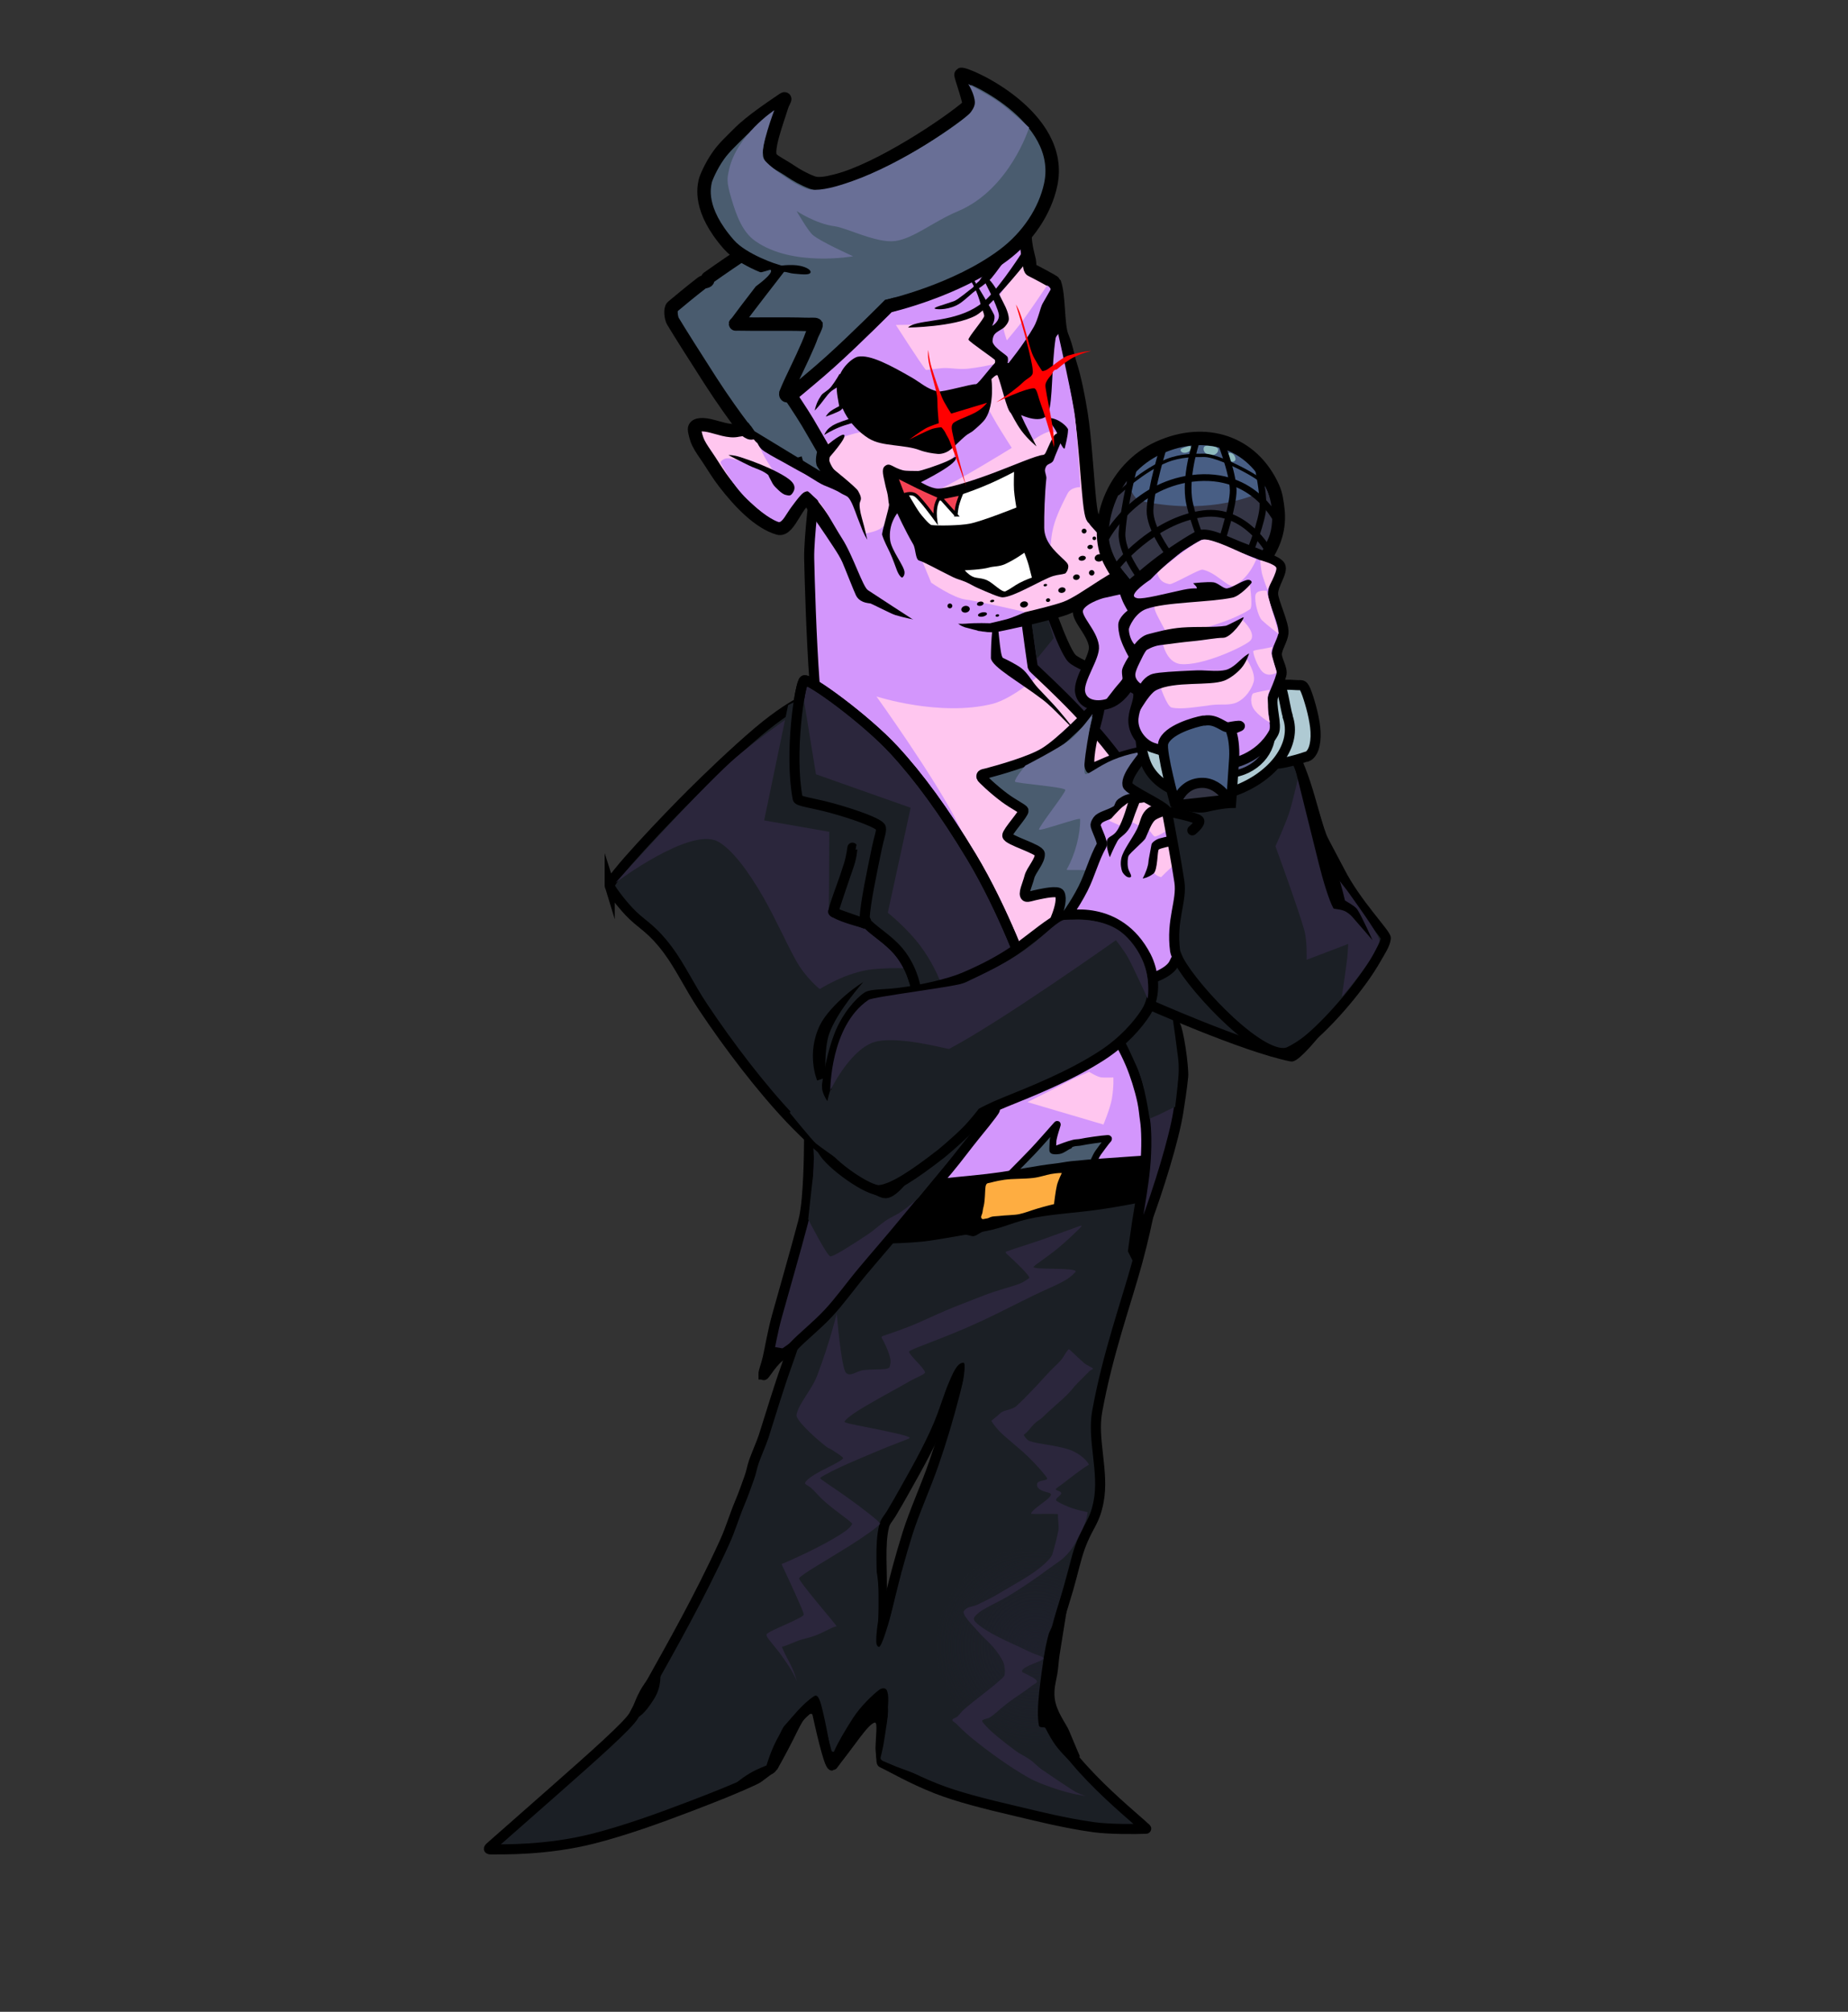 <svg version="1.1" xmlns="http://www.w3.org/2000/svg" xmlns:xlink="http://www.w3.org/1999/xlink" width="275.248" height="299.552" viewBox="0,0,275.248,299.552"><rect x="0" y="0" width="275.248" height="299.552" fill="#333333" stroke="none"/><defs><radialGradient cx="256.625" cy="275.382" r="14.953" gradientUnits="userSpaceOnUse" id="color-1"><stop offset="0" stop-color="#1e202b"/><stop offset="1" stop-color="#1e202b" stop-opacity="0"/></radialGradient></defs><g transform="translate(-102.376,-30.224)"><g data-paper-data="{&quot;isPaintingLayer&quot;:true}" fill-rule="nonzero" stroke-linejoin="miter" stroke-miterlimit="10" stroke-dasharray="" stroke-dashoffset="0" style="mix-blend-mode: normal"><path d="M102.376,329.776v-299.552h275.248v299.552z" fill="none" stroke="none" stroke-width="0" stroke-linecap="butt"/><g stroke-linecap="butt"><g><path d="M226.193,162.463c0,0 -1.857,-22.036 -2.496,-30.667c-0.485,-6.546 -0.735,-15.501 -0.798,-18.435c-0.065,-2.984 0.902,-10.785 0.902,-10.785l33.542,-1.714c0,0 -2.505,16.866 -1.061,23.836c1.006,4.857 21.778,22.55 21.778,22.55z" fill="#d396fc" stroke="#000000" stroke-width="1.5"/><path d="M255.038,177.212c0,0 -6.266,-17.085 -10.072,-24.533c-3.549,-6.947 -12.046,-18.755 -12.046,-18.755c0,0 9.387,3.042 17.212,1.12c3.452,-0.848 8.109,-5.217 8.109,-5.217c0,0 13.568,10.735 16.095,14.703c2.64,4.144 -0.58,9.656 -0.58,9.656z" fill="#ffc6ef" stroke="none" stroke-width="0"/><path d="M264.944,157.243c-0.76,-1.597 5.313,-12.113 4.15,-13.731c-5.092,-7.081 -12.855,-13.692 -12.897,-13.956c-0.311,-1.959 -1.853,-13.706 -1.853,-13.706l3.321,1.918c0,0 2.976,9.05 4.368,10.484c1.334,1.374 9.82,3.856 13.373,7.209c7.25,6.841 12.676,18.263 12.676,18.263c0,0 -22.553,4.747 -23.138,3.519z" fill="#2b263c" stroke="#000000" stroke-width="1.5"/><path d="M258.962,168.439c0,0 1.899,-3.665 1.262,-5.118c-0.253,-0.577 -2.676,-0.009 -3.08,0.063c-0.931,0.167 -1.722,0.5 -1.956,0.336c-0.518,-0.362 0.22,-1.749 0.509,-2.915c0.257,-1.037 1.617,-2.367 1.554,-3.435c-0.044,-0.746 -4.8,-2.033 -4.845,-2.728c-0.036,-0.56 2.509,-3.274 2.415,-3.728c-0.052,-0.249 -1.479,-0.914 -2.838,-1.924c-1.697,-1.262 -3.395,-2.899 -3.423,-3.034c-0.099,-0.476 0.254,-0.448 0.796,-0.592c1.902,-0.504 6.421,-1.779 8.527,-3.04c2.472,-1.48 6.745,-5.917 8.128,-7.404c0.354,-0.381 -0.041,-0.291 0.195,0.238c0.055,0.124 -0.257,1.644 -0.614,2.94c-0.633,2.297 -1.302,5.726 -0.795,6.559c0.1,0.165 1.822,-0.807 3.769,-1.478c2.342,-0.808 4.974,-1.344 5.043,-1.119c0.109,0.355 -2.738,8.048 -2.683,10.429c0.02,0.867 -1.186,14.355 -1.186,14.355z" fill="#4a5c6f" stroke="#000000" stroke-width="1.5"/><path d="M271.728,160.432c0,0 -4.458,-0.412 -7.563,-0.628c-1.613,-0.112 -3.003,0.044 -2.91,-0.119c1.29,-2.273 2.048,-5.292 2.002,-7.502c-0.007,-0.328 -6.123,1.887 -6.125,1.559c-0.004,-0.507 3.996,-5.506 3.915,-5.905c-0.091,-0.452 -7.465,-0.969 -7.501,-1.237c-0.063,-0.46 1.546,-2.381 1.546,-2.381c0,0 4.862,-2.482 6.693,-3.875c1.24,-0.943 3.329,-3.819 3.329,-3.819c0,0 -1.793,8.577 -1.067,8.963c0.315,0.168 1.999,-1.246 4.102,-2.127c2.328,-0.975 5.085,-1.425 5.232,-1.129c0.151,0.306 -2.896,6.714 -2.896,6.714l6.51,11.03z" fill="#696f96" stroke="none" stroke-width="0"/><path d="M262.504,139.053c0,0 -0.889,-0.908 -2.059,-2.076c-0.827,-0.826 -1.739,-1.793 -2.817,-2.612c-3.447,-2.62 -7.483,-4.814 -7.662,-6.132c-0.015,-0.112 0.038,-6.034 0.763,-5.912c0.373,0.062 0.51,5.624 1.048,5.871c0.652,0.299 1.963,0.957 2.693,1.498c0.987,0.731 1.587,1.982 2.519,2.987c1.051,1.133 2.189,2.28 3.069,3.304c1.493,1.737 2.446,3.075 2.446,3.075z" fill="#000000" stroke="none" stroke-width="0"/></g><path d="M256.802,128.334l-1.609,-11.149l1.954,0.92l2.184,7.126z" fill="#1b1f25" stroke="none" stroke-width="0"/></g><g stroke-linecap="butt"><path d="M185.275,296.536c5.155,-4.547 10.727,-9.46 11.506,-10.884c0.699,-1.278 1.397,-2.741 2.299,-4.359c3.176,-5.694 7.513,-13.301 11.244,-21.499c0.846,-1.859 1.433,-3.873 2.229,-5.768c0.591,-1.407 0.895,-2.314 1.408,-3.734c0.368,-1.02 0.357,-1.399 0.696,-2.415c0.291,-0.872 1.177,-2.897 1.453,-3.76c1.175,-3.68 2.236,-7.257 3.407,-10.516c3.507,-9.756 5.193,-17.807 5.193,-17.807l26.564,-5.092c0,0 -3.314,15.849 -8.522,30.167c-1.267,3.484 -3.611,7.684 -5.335,10.746c-0.865,1.536 -1.619,2.883 -2.295,3.993c-0.405,0.665 -0.885,1.136 -1.055,1.817c-0.715,2.865 -0.236,6.536 -0.364,10.887c-0.219,7.421 -0.667,15.517 -0.667,15.517c0,0 -6.572,9.29 -6.693,9.29c-0.524,-0.002 -1.903,-6.225 -2.386,-8.485c-0.107,-0.501 -0.376,-0.66 -0.705,-0.396c-0.896,0.72 -2.705,2.309 -3.734,4.146c-0.736,1.314 -1.75,4.952 -2.38,5.258c-0.691,0.335 -1.534,1.195 -2.283,1.55c-2.974,1.407 -6.345,2.714 -9.856,4.057c-4.657,1.781 -9.56,3.529 -14.113,4.703c-7.149,1.845 -13.951,1.609 -14.981,1.644c-1.023,0.035 -0.807,-0.102 -0.225,-0.613c0,0 5.528,-4.858 9.595,-8.446z" fill="#1b1f25" stroke="#000000" stroke-width="1.5"/><path d="M249.864,210.658l24.306,-3.723c0,0 -0.567,4.473 -2.398,11.203c-1.614,5.934 -4.398,13.566 -5.976,22.244c-0.77,4.234 1.067,9.02 0.206,13.445c-0.613,3.149 -1.508,3.39 -2.735,6.697c-0.641,1.727 -1.108,3.995 -1.786,6.319c-0.935,3.205 -2.054,6.517 -2.618,8.668c-0.882,3.364 -0.29,6.227 -0.331,8.901c-0.093,6.14 12.437,16.055 14.266,17.821c0.182,0.175 0.373,0.282 0.267,0.286c-1.555,0.064 -5.441,0.097 -7.859,-0.243c-4.325,-0.609 -8.193,-1.6 -11.626,-2.407c-4.719,-1.108 -8.617,-2.094 -11.751,-3.328c-3.754,-1.478 -6.414,-3.076 -8.08,-3.862c-0.303,-0.143 0.065,-5.979 0.138,-7.622c0.074,-1.663 -0.853,-1.231 -0.853,-1.231c0,0 -0.414,-5.675 0.52,-9.738c0.655,-2.849 1.828,-8.635 3.98,-15.502c1.021,-3.259 2.699,-6.908 3.927,-10.455c1.201,-3.47 2.196,-6.837 3.071,-10.209c3.878,-14.938 5.329,-27.265 5.329,-27.265z" fill="#1b1f25" stroke="#000000" stroke-width="1.5"/><path d="M242.165,239.799c0,0 -4.358,0.94 -4.448,-0.318c-0.297,-4.162 2.352,-29.037 2.352,-29.037h19.348c0,0 -10.611,28.08 -12.374,31.771c-0.414,0.867 -2.299,-1.047 -2.299,-1.047c0,0 1.888,-8.045 1.129,-8.045c-1.003,0 -1.668,1.799 -2.271,3.196c-0.716,1.661 -1.438,3.48 -1.438,3.48z" fill="#1b1f25" stroke="none" stroke-width="0"/><path d="M228.968,283.318c0.015,-2.117 1.588,-10.271 1.588,-10.271c0,0 0.751,-11.768 1.262,-12.162c0.313,-0.241 1.167,2.577 1.342,4.971c0.147,2.004 0.052,5.662 -0.015,5.908c-0.026,0.094 -0.294,1.866 -0.257,2.903c0.024,0.666 0.316,0.776 0.409,0.776c0.415,0 1.484,-3.562 2.308,-6.785c0.489,-1.912 1.026,-3.927 1.065,-4.402c0.113,-1.356 0.496,8.62 0.496,8.62l-0.726,11.126c0,0 -7.483,0.697 -7.473,-0.684z" fill="#1b1f25" stroke="none" stroke-width="0"/><path d="M241.671,275.382c0,-8.767 6.695,-15.874 14.953,-15.874c2.211,0 4.31,-0.856 6.198,0.058c0.103,0.05 -0.171,0.907 -0.543,2.104c-0.258,0.829 -0.522,1.82 -0.913,2.819c-0.469,1.197 -0.802,3.008 -1.378,4.68c-0.288,0.837 -0.674,2.288 -0.965,3.569c-0.047,0.209 -0.131,0.525 -0.228,0.868c-0.186,0.662 -0.361,1.422 -0.463,1.689c-1.417,3.701 0.216,8.961 -0.758,10.124c-0.107,0.128 0.518,2.648 1.298,3.747c0.569,0.802 1.931,2.07 1.861,2.086c-0.988,0.218 -3.06,0.004 -4.109,0.004c-8.259,0 -14.953,-7.107 -14.953,-15.874z" fill="url(#color-1)" stroke="none" stroke-width="0"/><path d="M262.481,293.159c0,0 -1.465,-1.281 -2.635,-2.748c-0.759,-0.951 -1.285,-1.978 -1.751,-2.873c-0.134,-0.258 -0.887,0.027 -0.973,-0.379c-0.248,-1.184 -0.17,-3.068 0.042,-5.048c0.22,-2.053 0.541,-4.21 0.796,-5.797c0.231,-1.439 0.651,-2.923 0.651,-2.923l3.144,-6.504c0,0 -1.388,8.646 -1.574,9.834c-0.124,0.794 -0.172,1.91 -0.341,2.836c-0.21,1.145 -0.521,2.134 -0.379,3.481c0.212,2.015 1.715,3.847 2.118,4.82c0.853,2.061 1.628,3.848 1.628,3.848z" fill="#000000" stroke="none" stroke-width="0"/><path d="M218.129,293.697c0,0 -6.231,2.553 -6.513,2.449c-0.122,-0.045 1.13,-1.109 2.402,-1.863c1.251,-0.742 2.522,-1.173 2.522,-1.173c0,0 0.674,-2.412 1.867,-4.466c0.299,-0.515 0.502,-1.146 0.885,-1.549c0.871,-0.915 2.529,-3.149 4.335,-4.315c0.625,-0.404 0.94,0.711 1.353,2.475c0.664,2.837 1.349,6.975 1.349,6.975c0,0 -0.289,1.455 -1.139,-0.343c-1.051,-2.227 -1.118,-6.479 -2.028,-6.479c-0.861,0 -1.696,1.959 -2.705,3.955c-1.134,2.244 -2.327,4.334 -2.327,4.334z" fill="#000000" stroke="none" stroke-width="0"/><path d="M226.065,292.817c0,0 -0.782,-1.684 -0.62,-2.227c0.08,-0.266 1.016,0.745 1.16,0.414c0.581,-1.339 1.643,-3.137 2.792,-4.926c1.213,-1.887 3.072,-3.599 3.922,-4.238c0.417,-0.314 0.941,-0.298 1.107,0.003c0.421,0.767 0.22,2.356 0.054,4.083c-0.199,2.07 -0.486,4.265 -0.701,5.551c-0.108,0.647 -0.25,1.118 -0.25,1.118c0,0 -0.617,0.258 -0.68,-1.108c-0.015,-0.33 -0.083,-0.703 -0.072,-1.09c0.045,-1.702 0.321,-3.694 -0.071,-3.682c-0.928,0.027 -3.21,3.687 -4.867,5.637c-0.8,0.941 -1.772,0.464 -1.772,0.464z" fill="#000000" stroke="none" stroke-width="0"/><path d="M233.536,291.907c0.116,-0.456 0.306,-1.278 0.408,-1.818c0.168,-0.894 0.902,-5.882 0.902,-5.882l1.652,3.034l8.298,9.323c0,0 -8.461,-3.097 -8.937,-3.297c-0.708,-0.299 -1.649,-0.696 -1.951,-0.823c-0.186,-0.079 -0.431,-0.31 -0.374,-0.537z" fill="#1b1f25" stroke="none" stroke-width="0"/><path d="M196.664,286.094c-0.618,-0.106 0.054,-2.305 1.059,-4.144c0.685,-1.253 2.11,-3.071 2.698,-2.978c0.33,0.052 0.376,0.77 0.282,1.584c-0.095,0.826 -0.334,1.702 -0.913,2.637c-0.647,1.043 -1.399,2.041 -2.096,2.546c-0.439,0.318 -1.016,0.357 -1.03,0.355z" fill="#000000" stroke="none" stroke-width="0"/><path d="M221.08,280.587c0,0 -0.379,-1.042 -1.326,-2.449c-0.431,-0.641 -0.95,-1.406 -1.446,-2.045c-0.655,-0.844 -1.27,-1.528 -1.59,-1.996c-0.169,-0.248 -0.188,-0.485 -0.172,-0.517c0.212,-0.413 2.911,-1.43 4.453,-2.234c0.584,-0.304 1.065,-0.51 1.091,-0.741c0.034,-0.312 -2.295,-5.36 -3.171,-7.181c-0.22,-0.457 -0.04,-0.338 0.253,-0.466c1.212,-0.53 4.566,-2.032 7.096,-3.492c1.526,-0.88 2.809,-1.685 3.034,-2.367c0.019,-0.059 -0.653,-0.613 -1.422,-1.181c-0.74,-0.546 -1.721,-1.294 -2.588,-2.043c-0.791,-0.684 -1.4,-1.446 -1.965,-1.975c-0.569,-0.533 -1.131,-0.649 -1.044,-0.873c0.261,-0.667 2.017,-1.645 3.506,-2.362c0.561,-0.27 2.132,-1.076 2.157,-1.316c0.018,-0.169 -0.671,-0.597 -1.615,-1.218c-0.267,-0.176 -0.623,-0.294 -0.905,-0.516c-2.069,-1.623 -4.545,-4.022 -4.415,-4.724c0.151,-0.817 0.633,-1.602 1.115,-2.38c0.71,-1.147 1.509,-2.278 1.965,-3.477c1.83,-4.81 2.914,-9.207 2.914,-9.207c0,0 0.662,8.029 1.365,8.79c0.632,0.684 1.623,-0.276 2.642,-0.391c1.208,-0.136 2.456,-0.079 3.192,-0.16c0.381,-0.042 0.625,-0.179 0.656,-0.276c0.258,-0.802 0.181,-1.129 -0.031,-1.833c-0.254,-0.846 -0.701,-1.746 -0.99,-2.284c-0.163,-0.303 -0.297,-0.404 0.067,-0.536c0.718,-0.261 2.296,-0.763 3.994,-1.435c1.574,-0.623 3.369,-1.503 5.302,-2.327c1.869,-0.797 3.872,-1.537 5.651,-2.239c2.143,-0.845 4.068,-1.264 5.408,-1.781c0.583,-0.225 1.055,-0.596 1.386,-0.815c0.321,-0.212 -2.038,-2.432 -3.013,-3.328c-0.249,-0.229 -0.673,-0.521 -0.37,-0.637c1.074,-0.414 4.123,-1.334 5.588,-1.87c1.425,-0.521 4.167,-1.517 5.345,-1.932c0.38,-0.134 0.312,0.023 0.043,0.292c-0.621,0.623 -1.866,1.834 -3.304,3.027c-1.532,1.271 -3.615,2.59 -3.624,2.777c-0.024,0.472 6.29,0.02 6.289,0.686c-0,0.005 -0.504,0.707 -1.81,1.436c-1.121,0.626 -2.668,1.246 -4.407,2.088c-2.375,1.15 -5.108,2.579 -7.609,3.746c-5.914,2.76 -10.984,4.307 -10.998,4.662c-0.017,0.459 2.264,2.434 2.372,3.069c0.049,0.29 -1.266,0.734 -2.376,1.378c-3.164,1.838 -8.902,4.741 -9.603,5.951c-0.112,0.194 1.323,0.445 3.122,0.809c2.924,0.591 6.808,1.346 6.565,1.659c-0.1,0.128 -2.586,0.982 -5.276,2.135c-1.781,0.763 -3.683,1.546 -5.191,2.256c-1.629,0.767 -2.8,1.437 -2.865,1.535c-0.097,0.146 1.805,1.307 3.832,2.749c2.499,1.778 5.228,3.9 5.103,4.082c-0.296,0.43 -2.345,1.905 -4.674,3.363c-3.278,2.052 -7.11,4.224 -7.383,4.743c-0.189,0.361 5.787,7.206 5.581,7.176c-0.374,-0.055 -1.662,0.75 -2.973,1.284c-1.065,0.433 -2.095,0.553 -3.072,0.966c-1.033,0.437 -1.84,0.76 -2.049,0.755c-0.162,-0.004 0.508,1.317 0.944,2.114c0.882,1.614 1.244,3.079 1.244,3.079z" fill="#2b263c" stroke="none" stroke-width="0"/><path d="M244.98,285.812c0.308,-0.31 0.64,-0.772 1.115,-1.18c1.368,-1.175 3.282,-2.578 4.501,-3.605c0.738,-0.621 1.324,-1.156 1.368,-1.276c0.196,-0.535 0.039,-1.684 -0.225,-2.192c-0.277,-0.533 -0.771,-1.33 -1.449,-2.108c-0.568,-0.652 -1.287,-1.269 -1.902,-1.934c-0.95,-1.028 -1.828,-1.984 -2.239,-2.599c-0.191,-0.286 -0.284,-0.653 -0.24,-0.758c0.019,-0.044 0.193,-0.338 0.611,-0.551c0.328,-0.167 0.909,-0.209 1.414,-0.447c0.648,-0.305 1.417,-0.673 2.244,-1.115c0.82,-0.439 1.698,-0.997 2.57,-1.492c1.156,-0.656 2.304,-1.342 3.3,-2.006c1.598,-1.065 2.868,-2.268 3.058,-2.886c0.381,-1.24 0.697,-2.457 0.922,-3.635c0.09,-0.473 -0.129,-1.886 -0.066,-2.339c0.015,-0.107 -4.032,0.013 -4.018,-0.078c0.112,-0.707 2.887,-2.178 2.964,-2.828c0.029,-0.241 -0.327,-0.282 -0.692,-0.394c-0.629,-0.193 -1.432,-0.441 -1.383,-1.166c0.046,-0.676 1.44,-0.455 1.526,-0.85c0.025,-0.114 -1.256,-1.716 -2.99,-3.38c-1.377,-1.322 -3.124,-2.625 -4.142,-3.672c-0.729,-0.749 -1.2,-1.499 -1.174,-1.558c0.026,-0.058 0.54,-0.397 1.339,-1.147c0.512,-0.481 1.737,-0.438 2.429,-1.086c1.438,-1.346 3.041,-3.055 4.415,-4.582c0.751,-0.835 1.583,-1.537 2.132,-2.174c0.435,-0.505 0.638,-0.998 0.874,-1.278c0.213,-0.253 0.26,-0.491 0.49,-0.277c0.528,0.49 1.694,1.598 2.173,2.013c0.18,0.156 0.981,0.545 1.165,0.673c0.293,0.203 -0.199,0.243 -0.438,0.483c-0.386,0.387 -1.044,1.048 -1.839,1.85c-0.413,0.416 -0.862,1.029 -1.33,1.504c-1.248,1.266 -2.626,2.328 -3.78,3.496c-0.302,0.305 -0.686,0.493 -0.979,0.74c-0.445,0.375 -0.776,0.782 -1.056,1.13c-0.447,0.556 -0.785,0.705 -0.774,0.764c0.041,0.224 0.485,0.783 0.832,0.914c1.132,0.427 3.62,0.58 5.709,1.208c1.409,0.423 2.691,1.447 3.141,2.269c0.046,0.084 -0.327,0.225 -0.886,0.618c-0.921,0.648 -2.274,1.698 -3.168,2.381c-0.517,0.395 -0.93,0.616 -0.887,0.7c0.137,0.27 0.649,0.225 0.791,0.499c0.207,0.395 -0.921,0.795 -0.704,1.198c0.049,0.091 0.975,0.615 1.989,0.992c1.264,0.471 2.664,0.723 2.664,0.723c0,0 -0.006,1.217 -1.152,3.312c-0.546,0.997 -1.004,2.255 -2.487,3.56c-0.568,0.5 -1.31,0.952 -2.046,1.496c-1.844,1.366 -4.037,2.899 -6.208,4.184c-1.295,0.766 -2.703,1.393 -3.673,1.984c-0.791,0.482 -1.266,0.966 -1.357,1.265c-0.159,0.524 1.379,1.604 3.366,2.652c1.598,0.842 3.513,1.635 4.869,2.314c1.157,0.579 2.161,0.693 2.111,1.039c-0.059,0.409 -3.413,1.207 -3.169,1.951c0.042,0.13 0.325,0.192 0.597,0.342c0.678,0.375 1.747,0.8 1.598,1.212c-0.056,0.155 -0.498,0.336 -1.049,0.775c-0.813,0.65 -2.207,1.507 -3.366,2.394c-1.028,0.786 -1.823,1.612 -2.575,2.084c-0.291,0.183 -0.803,0.215 -1.087,0.413c-0.209,0.146 0.153,0.467 0.547,0.912c0.761,0.859 2.428,2.204 4.368,3.645c0.71,0.528 1.457,0.831 2.209,1.365c0.553,0.393 1.108,1.019 1.655,1.397c1.814,1.257 3.526,2.393 4.682,3.131c0.89,0.568 1.887,0.833 1.887,0.833c0,0 -1.945,-0.183 -4.751,-1.155c-1.136,-0.394 -2.476,-0.851 -3.788,-1.58c-2.986,-1.699 -6.076,-3.985 -8.262,-5.75c-1.207,-0.975 -2.065,-1.87 -2.552,-2.34c-0.176,-0.17 -0.612,-0.322 -0.463,-0.575c0.065,-0.11 0.604,-0.304 0.718,-0.419z" fill="#2b263c" stroke="none" stroke-width="0"/></g><g stroke-linecap="butt"><path d="M233.883,210.396l18.409,-22.583l22.473,-8.681c0,0 0.815,16.224 0.648,20.701c-0.072,1.941 -1.632,5.677 -1.632,5.677z" fill="#d396fc" stroke="none" stroke-width="0"/><path d="M251.057,206.879c0,0 3.651,-3.652 5.185,-5.262c0.948,-0.996 2.802,-3.129 3.508,-3.916c0.205,-0.229 0.08,0.105 -0.015,0.397c-0.198,0.609 -0.505,1.619 -0.516,2.053c-0.005,0.212 -0.07,1.12 -0.041,1.366c0.009,0.074 0.477,0.119 0.94,0.038c0.536,-0.093 1.177,-0.649 1.449,-0.726c0.54,-0.152 -1.983,0.531 -1.796,0.461c0.61,-0.23 1.6,-0.631 2.518,-0.862c0.337,-0.085 0.741,-0.069 1.003,-0.125c0.912,-0.196 3.114,-0.51 4.04,-0.57c0.369,-0.024 0.018,0.234 -0.205,0.524c-0.295,0.384 -0.733,0.964 -1.174,1.583c-0.747,1.048 -1.941,4.668 -2.346,4.843c-2.469,1.065 -12.55,0.196 -12.55,0.196z" fill="#4a5c6f" stroke="#000000" stroke-width="1"/><path d="M231.227,215.425l6.342,-9c0,0 3.054,-0.469 5.809,-0.792c1.556,-0.182 4.71,-0.417 7.955,-0.873c2.68,-0.377 5.309,-0.963 8.155,-1.284c0.816,-0.092 1.622,-0.27 2.41,-0.352c3.354,-0.348 6.383,-0.511 8.474,-0.672c1.816,-0.14 2.925,-0.209 2.925,-0.209l-1.072,7c0,0 -2.726,0.608 -6.602,1.146c-2.744,0.381 -6.199,0.59 -9.078,1.127c-3.423,0.638 -4.383,1.49 -7.621,2.07c-0.65,0.116 -0.926,0.593 -1.539,0.701c-0.299,0.053 -0.951,-0.259 -1.24,-0.208c-2.139,0.375 -3.968,0.682 -5.249,0.875c-3.339,0.503 -9.671,0.472 -9.671,0.472z" fill="#000000" stroke="none" stroke-width="0"/><g><path d="M271.143,216.407c0,0 0.371,-2.775 0.63,-4.417c0.364,-2.301 0.898,-5.184 1.153,-7.851c0.292,-3.058 0.204,-5.831 -0.003,-7.117c-0.124,-0.766 -0.18,-1.746 -0.406,-2.8c-0.405,-1.887 -1.083,-4.011 -1.742,-5.566c-1.926,-4.545 -4.422,-7.375 -4.422,-7.375c0,0 7.075,-2.834 10.949,1.377c0.633,0.688 1.417,6.67 1.298,7.87c-0.187,1.882 -0.484,3.685 -0.699,5.11c-0.627,4.148 -3.063,11.896 -4.856,16.667c-0.891,2.372 -1.902,4.102 -1.902,4.102z" fill="#2b263c" stroke="#000000" stroke-width="1.5"/><path d="M273.6,196.782c0,0 -0.721,-5.222 -1.883,-7.669c-0.581,-1.224 -1.573,-3.597 -2.607,-5.338c-0.534,-0.898 -1.325,-1.743 -1.831,-2.492c-1.259,-1.862 -2.031,-3.126 -2.031,-3.126l11.176,-0.5c0,0 0.959,6.27 1.418,10.07c0.183,1.513 0.06,2.634 0.046,2.813c-0.161,2.123 -0.482,4.491 -0.482,4.491c0,0 -1.293,0.58 -1.892,0.906c-0.542,0.295 -1.916,0.844 -1.916,0.844z" fill="#1b1f25" stroke="none" stroke-width="0"/></g><g><path d="M216.082,234.885c-0.013,-0.463 0.383,-1.341 0.651,-2.526c0.363,-1.601 0.694,-3.761 1.373,-6.205c1.191,-4.288 2.694,-9.452 3.896,-14.01c0.514,-1.951 0.673,-5.034 0.754,-6.774c0.191,-4.11 0.119,-8.597 0.119,-8.597l32.547,-7.875c0,0 -1.727,2.133 -4.287,5.569c-0.339,0.455 -3.252,4.006 -3.8,4.454c-0.362,0.295 1.624,-2.525 1.366,-2.196c-0.355,0.453 2.005,-1.79 1.86,-1.277c-0.112,0.396 -2.71,3.546 -3.022,3.929c-1.164,1.43 -2.554,3.326 -3.875,4.904c-2.203,2.63 -4.557,5.416 -6.843,8.193c-1.968,2.391 -4.062,4.775 -5.963,7.047c-1.809,2.161 -3.417,4.441 -5.145,6.279c-1.836,1.952 -3.777,3.436 -5.126,4.878c-0.451,0.481 -1.855,1.23 -2.649,2.065c-1.223,1.287 -1.841,2.609 -1.854,2.142z" fill="#2b263c" stroke="#000000" stroke-width="1.5"/><path d="M216.735,232.773v-1.75c0,0 0.412,-0.25 0.737,-0.25c0.425,0 1.597,0.25 1.597,0.25v1.25z" fill="#000000" stroke="none" stroke-width="0"/><path d="M222.753,211.773c0,0 0.499,-4.73 0.805,-7.164c0.157,-1.253 -0.064,-3.191 -0.093,-5.091c-0.045,-2.982 0.025,-5.87 0.025,-5.87l30.582,-3.625c0,0 -1.484,1.539 -3.444,3.758c-0.269,0.305 -0.473,1.163 -0.947,1.533c-0.639,0.499 -1.567,0.893 -1.91,1.33c-0.376,0.479 -0.475,1.918 -0.772,2.296c-2.59,3.3 -7.789,9.583 -7.789,9.583c0,0 -0.944,0.968 -2.617,2.127c-0.712,0.494 -1.512,0.795 -2.344,1.362c-0.848,0.578 -1.73,1.424 -2.589,1.994c-2.684,1.782 -5.14,3.316 -5.606,3.29c-0.486,-0.027 -3.301,-5.524 -3.301,-5.524z" fill="#1b1f25" stroke="none" stroke-width="0"/></g><path d="M255.409,194.324c0,0 4.247,-2.107 5.833,-2.96c1.207,-0.649 3.353,-1.548 3.353,-1.548c0,0 1.214,0.775 1.833,0.83c0.637,0.056 1.775,0.005 1.775,0.005c0,0 0.086,1.311 -0.213,3.136c-0.229,1.4 -1.264,3.876 -1.264,3.876z" fill="#ffc6ef" stroke="none" stroke-width="0"/><path d="M248.556,211.606c-0.159,-0.274 0.13,-0.491 0.184,-1.045c0.036,-0.368 0.181,-0.79 0.237,-1.206c0.096,-0.702 0.108,-1.385 0.133,-1.748c0.031,-0.447 0.005,-1.149 0.423,-1.212c0.435,-0.065 1.084,-0.314 2.43,-0.506c1.302,-0.186 2.864,-0.105 4.295,-0.271c0.972,-0.113 1.884,-0.444 2.614,-0.579c0.997,-0.184 1.652,-0.16 1.652,-0.16c0,0 -0.55,1.128 -0.717,1.794c-0.21,0.839 -0.444,2.842 -0.444,2.842c0,0 -1.176,0.273 -2.458,0.656c-0.961,0.287 -1.944,0.676 -2.75,0.84c-0.754,0.153 -1.936,0.141 -3.005,0.271c-0.342,0.041 -0.762,0.032 -1.063,0.108c-0.312,0.079 -0.503,0.243 -0.732,0.261c-0.383,0.03 -0.641,0.229 -0.8,-0.045z" fill="#fead41" stroke="none" stroke-width="0"/></g><path d="M272.833,179.487l-5.932,-13.352l24.559,-6.251c0,0 15.416,8.533 14.194,11.24c-1.267,2.805 -3.43,6.86 -5.303,9.969c-1.95,3.238 -5.123,6.537 -5.631,6.436c-7.051,-1.401 -21.887,-8.042 -21.887,-8.042z" fill="#1b1f25" stroke="#000000" stroke-width="1.5" stroke-linecap="butt"/><g stroke-linecap="butt"><path d="M260.699,167.267c0,0 1.643,-2.073 2.994,-4.745c1.038,-2.054 1.653,-4.498 2.749,-6.409c0.254,-0.443 -0.626,-2.033 -0.88,-2.929c-0.077,-0.272 0.258,-0.833 0.453,-0.996c0.62,-0.52 1.661,-0.652 2.816,-1.391c0.171,-0.11 0.33,-0.837 0.532,-0.975c0.32,-0.219 0.66,-0.437 0.964,-0.536c0.861,-0.282 1.047,-0.076 1.943,-0.214c2.081,-0.32 4.244,-0.668 5.54,-0.829c0.619,-0.077 1.28,0.357 1.381,0.949c0.108,0.635 0.56,1.18 1.165,1.933c1.048,1.305 2.894,2.553 3.615,2.141c1.139,-0.652 1.358,7.955 1.358,7.955c0,0 -5.572,0.864 -5.833,1.656c-0.702,2.138 -0.249,4.641 -0.418,6.403c-0.173,1.797 -1.468,3.496 -1.793,4.282c-0.641,1.55 -3.579,2.4 -3.579,2.4z" fill="#d396fc" stroke="#000000" stroke-width="1.5"/><path d="M269.547,153.308l-1.965,-0.874c0,0 1.641,-1.874 2.103,-2.154c0.277,-0.168 0.531,-0.476 0.827,-0.572c0.286,-0.092 0.497,0.063 0.705,0.071c0.337,0.013 0.751,0.069 1.835,-0.126c0.812,-0.146 4.597,-1.057 4.845,-0.983c0.536,0.161 0.948,1.146 1.28,1.698c0.543,0.9 0.581,1.556 1.168,1.789c0.815,0.322 1.802,0.784 1.802,0.784c0,0 0.171,-0.805 0.564,1.331c0.376,2.04 0.628,5.74 0.628,5.74c0,0 -4.242,-1.775 -4.931,-1.646c-0.919,0.172 -3.083,2.463 -3.083,2.463c0,0 -1.012,-0.198 -1.225,-0.977c-0.329,-1.208 0.073,-3.212 -0.057,-3.391c-0.748,-1.033 6.37,-1.363 5.028,-2.47c-0.472,-0.389 -0.741,-1.217 -1.293,-1.508c-0.164,-0.086 -0.862,0.774 -1.756,1.466c-0.639,0.494 -1.545,0.894 -1.658,0.833c-0.382,-0.206 -0.803,-1.074 -1.154,-1.258c-0.621,-0.327 -0.944,-0.247 -1.43,-0.493c-0.572,-0.29 -1.028,-0.511 -1.316,-0.636c-0.698,-0.301 -0.917,0.914 -0.917,0.914z" fill="#ffc6ef" stroke="none" stroke-width="0"/><path d="M267.672,157.86c0,0 -0.686,-1.781 -0.39,-2.577c0.216,-0.582 0.924,-0.496 1.526,-1.466c0.873,-1.407 1.605,-4.173 1.605,-4.173l1.813,-0.286c0,0 -0.365,0.919 -0.788,2.045c-0.253,0.673 -0.463,1.461 -0.803,2.056c-0.657,1.147 -1.447,1.327 -1.813,1.981c-0.545,0.974 -1.149,2.422 -1.149,2.422z" fill="#000000" stroke="none" stroke-width="0"/><path d="M269.501,159.948c-0.096,-0.299 -0.304,-1.024 -0.109,-1.926c0.265,-1.222 1.559,-2.815 2.327,-4.345c0.525,-1.045 0.519,-2.007 1.335,-2.849c0.784,-0.808 1.8,-0.854 2.963,-1.184c1.474,-0.418 3.036,-1.005 3.036,-1.005l0.843,2.039c0,0 -4.882,0.973 -5.583,1.755c-0.486,0.542 -0.798,1.427 -1.314,2.579c-0.222,0.496 -2.338,2.174 -2.558,2.701c-0.086,0.205 -0.184,1.05 -0.053,1.717c0.104,0.532 0.432,0.874 0.467,1.253c0.015,0.16 -0.269,0.269 -0.602,0.102c-0.31,-0.155 -0.667,-0.57 -0.753,-0.837z" fill="#000000" stroke="none" stroke-width="0"/><path d="M272.573,161.024c0,0 0.528,-0.912 0.79,-2.021c0.072,-0.305 0.062,-0.606 0.128,-0.919c0.175,-0.835 0.292,-1.64 0.397,-2.141c0.056,-0.267 0.663,-0.737 1.207,-0.884c1.812,-0.489 5.32,-1.12 5.697,-1.168c0.583,-0.074 1.79,1.171 1.79,1.171l-0.222,1.407c0,0 -1.005,-1.418 -1.492,-1.157c-0.402,0.216 -5.418,1.031 -5.897,1.4c-0.24,0.185 -0.139,3.11 -0.812,3.607c-0.891,0.657 -1.584,0.705 -1.584,0.705z" fill="#000000" stroke="none" stroke-width="0"/></g><g stroke-linecap="butt"><path d="M193.188,162.174c-0.289,-0.925 8.776,-10.385 12.176,-13.761c2.421,-2.405 6.414,-6.255 9.907,-9.219c3.034,-2.574 5.767,-4.238 6.521,-4.497c8.173,-2.805 17.56,19.386 17.56,19.386l18.394,28.075c0,0 -5.271,6.888 -12.682,13.125c-3.168,2.666 -8.751,13.151 -10.987,12.587c-2.271,-0.574 -8.88,-5.69 -13.963,-11.045c-4.37,-4.603 -9.171,-10.885 -13.032,-16.677c-2.039,-3.059 -3.371,-5.979 -5.21,-8.448c-2.281,-3.063 -3.583,-3.611 -5.211,-5.151c-1.415,-1.338 -3.3,-3.822 -3.473,-4.376z" fill="#1b1f25" stroke="#000000" stroke-width="1.5"/><path d="M224.476,177.495c0,0 -2.108,-1.661 -3.563,-4.294c-1.457,-2.638 -3.01,-6.165 -4.832,-9.353c-2.206,-3.858 -4.72,-7.248 -6.82,-8.341c-4.155,-2.163 -15.206,6.154 -15.206,6.154c0,0 11.818,-13.1 17.172,-17.989c3.805,-3.474 12.171,-9.095 12.171,-9.095l24.243,40.783c0,0 -8.968,-1.465 -15.249,-0.82c-3.982,0.409 -7.916,2.955 -7.916,2.955z" fill="#2b263c" stroke="none" stroke-width="0"/></g><g stroke-linecap="butt"><path d="M239.05,184.373c0,0 0.136,0.669 -0.242,-6.583c-0.056,-1.081 -0.818,-3.879 -2.756,-6.084c-1.362,-1.549 -3.35,-2.784 -4.317,-3.756c-0.171,-0.172 -5.169,-1.803 -5.267,-1.958c-0.088,-0.14 3.9,1.538 5.106,1.779c0.289,0.058 -0.411,-0.773 -0.41,-0.803c0.067,-2.184 1.137,-7.155 1.816,-10.465c0.306,-1.492 0.722,-2.536 0.6,-3.028c-0.291,-1.179 -12.21,-3.402 -12.388,-4.33c-1.304,-6.8 0.334,-17.213 0.954,-17.612c0.663,-0.427 9.157,5.769 13.381,10.344c3.734,4.045 7.464,9.142 11.524,15.873c4.838,8.022 8.293,17.731 8.293,17.731z" fill="#2b263c" stroke="#000000" stroke-width="1.5"/><path d="M237.797,176.214c0.01,-0.498 -1.886,-4.812 -4.757,-7.227c-0.669,-0.563 -2.259,-1.022 -2.968,-1.423c-2.594,-1.465 -4.259,-1.591 -4.254,-1.908c0.071,-4.245 0.073,-11.579 0.073,-11.579l-9.7,-1.694l3.573,-17.18l2.287,-1.107l1.858,11.417l14.099,4.985l-3.401,15.626c0,0 2.837,2.25 4.857,4.949c1.567,2.094 2.816,4.657 3.426,6.53c0.863,2.65 0.922,7.46 0.922,7.46c0,0 -6.158,-1.656 -6.016,-8.849z" fill="#1b1f25" stroke="none" stroke-width="0"/><path d="M239.05,184.373c0,0 0.136,0.669 -0.242,-6.583c-0.056,-1.081 -0.818,-3.879 -2.756,-6.084c-1.364,-1.552 -3.357,-2.788 -4.323,-3.761c-0.077,-0.077 -4.965,-1.657 -5.178,-1.899c-0.145,-0.164 1.505,-4.63 2.313,-7.237c0.251,-0.809 0.486,-2.358 0.478,-2.369c-0.018,-0.025 -0.04,1.121 -0.457,2.401c-0.892,2.74 -2.532,6.894 -2.353,7.103c0.561,0.659 3.799,1.522 4.673,1.76c0.533,0.145 -0.042,-0.725 -0.042,-0.735c0.067,-2.184 1.137,-7.155 1.816,-10.465c0.306,-1.492 0.722,-2.536 0.6,-3.028c-0.166,-0.673 -4.106,-2.063 -7.502,-2.981c-2.555,-0.691 -4.809,-0.951 -4.885,-1.349c-1.304,-6.8 0.334,-17.213 0.954,-17.612c0.663,-0.427 9.157,5.769 13.381,10.344c3.734,4.045 7.464,9.142 11.524,15.873c4.838,8.022 8.293,17.731 8.293,17.731z" fill="none" stroke="#000000" stroke-width="1.5"/></g><g stroke-linecap="butt"><path d="M233.43,207.43c-1.648,0.22 -7.374,-3.8 -8.493,-5.878c-1.474,-2.737 0.471,-8.61 0.471,-8.61c0,0 0.452,-4.627 1.938,-8.505c1.079,-2.816 3.015,-5.028 4.208,-5.798c0.631,-0.406 2.492,-0.314 4.595,-0.565c3.419,-0.408 7.6,-1.378 9.788,-2.306c3.121,-1.323 5.932,-2.805 8.51,-4.701c1.939,-1.426 4.164,-3.323 6.205,-4.391c0.234,-0.123 8.308,-2.037 12.434,5.964c1.114,2.16 1.638,5.726 -0.039,8.326c-1.203,1.865 -3.349,4.335 -6.49,6.383c-4.757,3.103 -10.747,5.467 -14.44,6.957c-2.138,0.863 -3.45,1.589 -3.45,1.589c0,0 -1.268,1.67 -2.503,2.887c-1.525,1.501 -3.525,3.159 -3.663,3.266c-4.175,3.232 -7.067,5.113 -9.071,5.381z" fill="#1b1f25" stroke="#000000" stroke-width="1.5"/><path d="M226.04,192.6c0,0 -0.041,-9.626 5.702,-13.503c0.705,-0.476 13.45,-2.017 14.459,-2.573c1.703,-0.938 6.549,-2.877 10.353,-6.033c1.414,-1.174 3.563,-3.264 4.348,-3.305c2.604,-0.134 6.253,-0.076 8.742,2.042c1.682,1.432 2.796,3.372 3.298,5.064c0.752,2.531 0.372,4.631 0.372,4.631c0,0 -2.04,-4.484 -2.913,-6.091c-0.59,-1.085 -1.819,-2.614 -1.819,-2.614c0,0 -17.09,12.105 -24.854,16.194c-0.117,0.062 -8.031,-2.139 -11.303,-0.969c-3.588,1.283 -6.384,7.157 -6.384,7.157z" fill="#2b263c" stroke="none" stroke-width="0"/><path d="M232.112,206.286c0,0 -6.802,-4.692 -8.185,-5.778c-0.513,-0.403 -3.94,-4.616 -3.94,-4.616l3.453,-3.683c0,0 0.336,-4.235 1.501,-3.417c0.153,0.108 -0.187,1.817 -0.139,2.549c0.024,0.371 -0.035,0.928 0.105,1.402c0.231,0.78 0.697,1.44 0.697,1.44c0,0 0.409,-1.907 0.546,-1.737c2.064,2.552 7.438,12.95 7.438,12.95z" fill="#1b1f25" stroke="none" stroke-width="0"/><path d="M224.086,191.108c0,0 -1.679,-3.945 0.417,-8.248c0.73,-1.498 2.417,-3.269 3.898,-4.531c1.36,-1.159 2.55,-1.874 2.55,-1.874c0,0 -3.859,4.291 -5.058,7.656c-0.833,2.338 -0.549,6.577 -0.549,6.577z" fill="#000000" stroke="none" stroke-width="0"/></g><g stroke-linecap="butt"><path d="M248.986,123.289c-0.914,-0.139 -1.836,-0.438 -2.17,-0.507c-1.29,-0.266 -0.904,-0.649 -1.815,-0.77c-1.845,-0.243 -3.424,-0.021 -5.006,-0.281c-1.37,-0.225 -2.679,-0.498 -3.99,-0.888c-0.458,-0.136 -3.261,-1.584 -3.682,-1.72c-0.346,-0.112 -1.23,-0.029 -1.56,-0.695c-0.288,-0.582 -1.575,-3.898 -1.994,-4.859c-0.352,-0.806 -0.883,-1.637 -1.404,-2.431c-1.434,-2.19 -2.951,-4.426 -3.836,-5.518c-0.36,-0.444 -0.399,-1.319 -0.452,-1.319c-1.953,-0.014 -3.061,5.071 -4.781,4.562c-2.832,-0.837 -5.679,-3.767 -8.018,-6.788c-0.877,-1.132 -1.577,-2.299 -2.269,-3.354c-0.615,-0.937 -1.248,-1.782 -1.603,-2.518c-0.379,-0.785 -0.516,-1.552 -0.575,-1.916c-0.132,-0.82 0.869,-0.97 2.147,-0.702c1.34,0.281 2.992,0.994 4.28,0.685c1.079,-0.115 1.054,-0.471 1.054,-0.471c0,0 7.112,-15.093 13.926,-20.135c7.081,-5.24 27.79,-10.735 27.79,-10.735c0,0 -0.152,2.131 0.19,4.064c0.151,0.856 0.324,1.402 0.46,2.028c0.066,0.304 0.027,1.27 0.301,1.395c0.395,0.18 3.388,1.757 3.441,1.901c0.726,1.954 0.447,6.266 1.121,7.959c0.77,1.931 0.759,2.68 1.276,4.329c0.624,1.988 1.139,4.527 1.568,7.188c0.578,3.588 0.954,10.031 1.27,13.011c0.314,2.953 0.569,2.457 0.73,2.756c0.142,0.3 1.605,1.765 1.825,2.089c0.265,0.39 1.223,1.376 1.802,2.468c0.637,1.2 1.492,2.681 1.214,3.199c-0.071,0.132 -1.701,0.997 -3.479,2.128c-1.976,1.257 -4.184,2.811 -5.705,3.35c-2.933,1.039 -10.368,2.577 -10.523,2.564c0,0 -0.872,0.032 -1.534,-0.069z" fill="#ffc6ef" stroke="#000000" stroke-width="2"/><path d="M223.015,97.56l-5.223,-13.051c0,0 27.631,-16.146 36.256,-18.594c0.294,-0.083 0.317,2.789 0.566,2.731c0.754,-0.175 -3.907,6.059 -3.523,6.019c0.6,-0.063 0.453,1.876 0.62,3.674c0.116,1.248 0.631,2.554 0.631,2.554c0,0 1.561,-1.828 2.427,-3.012c1.113,-1.52 3.567,-5.156 3.567,-5.156c0,0 0.469,0.214 0.559,0.651c0.243,1.185 1.108,6.648 1.108,6.648c0,0 2.233,9.782 2.513,12.502c0.444,4.319 0.76,10.231 0.76,10.231c0,0 -1.387,-0.035 -1.9,0.965c-0.419,0.818 -1.432,2.731 -1.963,4.476c-0.493,1.62 -0.521,3.109 -0.521,3.109c0,0 -2.312,0.625 -2.787,-1.468c-0.6,-2.641 0.635,-8.278 0.983,-10.103c0.214,-1.119 0.979,-1.574 1.665,-2.537c0.796,-1.119 1.509,-2.662 1.504,-2.609c-0.057,0.531 -0.896,-0.292 -1.547,-0.121c-1.179,0.31 -2.461,1.309 -2.461,1.309c0,0 -1.167,-0.831 -1.627,-1.819c-0.952,-2.043 -3.778,-9.781 -3.778,-9.781l-1.949,5.669c0,0 1.246,2.317 1.925,3.466c0.711,1.203 2.249,3.597 2.249,3.597c0,0 -8.017,4.986 -11.432,6.492c-3.029,1.335 -2.131,-2.012 -4.384,-1.515c-0.432,0.095 4.406,-1.354 6.508,-2.951c1.495,-1.136 0.506,-2.584 0.204,-2.535c-6.005,0.959 -10.724,-2.379 -13.561,-1.799c-3.49,0.714 -7.39,2.958 -7.39,2.958z" fill="#d396fc" stroke="none" stroke-width="0"/><path d="M240.242,85.27c-0.898,-1.163 -4.433,-6.659 -4.433,-6.659c0,0 5.696,-0.024 8.065,-0.493c1.925,-0.381 5.096,-2.115 5.096,-2.115c0,0 0.566,0.446 0.34,1.487c-0.23,1.062 -1.25,2.725 -1.006,3.379c0.517,1.385 3.676,3.194 3.676,3.194c0,0 -2.807,0.781 -5.434,1.058c-1.502,0.158 -2.67,-0.19 -3.912,-0.079c-1.269,0.113 -2.302,0.345 -2.392,0.229z" fill="#ffc6ef" stroke="none" stroke-width="0"/><path d="M209.83,99.389c0,0 -0.458,-0.401 0.403,-0.82c0.14,-0.068 0.434,-0.142 0.767,-0.094c1.979,0.284 6.866,2.321 6.866,2.321c0,0 -1.129,-1.667 -1.589,-2.489c-0.434,-0.776 -1.097,-2.314 -1.097,-2.314l14.349,8.233l1.616,5.442c0,0 2.391,-0.297 2.941,-1.286c1.04,-1.87 0.629,-5.011 1.066,-4.829c0.49,0.204 5.916,13.425 5.916,13.425c0,0 3.278,2.291 5.16,2.522c1.92,0.236 8.845,1.862 8.845,1.862c0,0 -1.835,0.817 -2.758,1.064c-0.854,0.228 -2.478,0.598 -2.478,0.598c0,0 -2.118,-0.078 -3.618,0.065c-0.573,0.055 -1.568,-0.03 -2.267,0.048c-1.112,0.125 -4.216,-0.003 -4.941,-0.246c-0.072,-0.024 -7.343,-4.78 -7.354,-4.787c-0.774,-0.485 -2.218,-5.13 -3.835,-7.663c-1.588,-2.487 -2.794,-5.06 -4.065,-6.108c-0.389,-0.321 -0.939,-0.999 -1.22,-0.997c-0.545,0.004 -1.551,1.408 -2.253,2.342c-0.822,1.092 -1.39,2.425 -1.97,2.27c-1.476,-0.519 -3.237,-2.03 -4.697,-3.43c-2.106,-2.021 -3.785,-5.126 -3.785,-5.126z" fill="#d396fc" stroke="none" stroke-width="0"/><path d="M213.062,93.88c-1.083,-1.415 -3.049,-4.136 -4.862,-6.956c-2.139,-3.326 -4.577,-7.166 -5.608,-8.891c-0.239,-0.4 -0.455,-1.796 -0.054,-2.134c0.908,-0.765 2.861,-2.385 4.377,-3.55c0.265,-0.204 0.581,-0.148 0.796,-0.303c0.21,-0.151 -0.095,-0.282 0.117,-0.432c4.042,-2.877 8.973,-6.072 8.973,-6.072c0,0 11.613,5.334 12.145,9.369c0.477,3.612 -9.027,13.952 -9.027,13.952c0,0 1.856,2.751 2.725,4.207c0.826,1.383 2.486,4.287 2.486,4.287c0,0 -0.339,1.228 -0.189,1.754c0.269,0.942 0.971,1.865 1.544,2.5c0.462,0.512 0.47,0.546 -0.065,0.268c-1.485,-0.77 -4.515,-2.354 -6.222,-3.339c-1.124,-0.649 -2.084,-1.095 -3.464,-1.967c-0.594,-0.375 -0.538,-0.896 -0.968,-1.172c-0.165,-0.105 -0.385,-0.576 -0.776,-0.736c-0.267,-0.109 -0.704,0.092 -0.901,0.002c-0.549,-0.253 -0.667,-0.403 -0.913,-0.724z" fill="#4a5c6f" stroke="#000000" stroke-width="2"/><path d="M223.916,78.59c-0.091,-0.124 -0.76,-0.036 -1.628,-0.067c-2.575,-0.094 -7.685,-0 -9.802,-0.06c-0.841,-0.024 -0.607,0.137 -0.234,-0.388c0.888,-1.249 5.729,-7.492 5.729,-7.492c0,0 -4.905,-1.514 -7.041,-3.945c-4.606,-5.244 -3.679,-8.624 -3.524,-9.446c0.062,-0.327 0.805,-2.202 2.004,-3.871c0.844,-1.176 1.939,-2.167 2.959,-3.201c1.94,-1.968 5.373,-4.186 6.61,-5.051c0.601,-0.42 0.04,0.255 -0.2,1.038c-0.699,2.282 -2.433,6.707 -1.528,7.712c0.478,0.53 1.753,1.123 2.859,1.881c0.809,0.554 1.992,1.235 3.257,1.709c0.918,0.344 2.154,0.098 3.654,-0.29c6.341,-1.636 16.621,-8.485 19.653,-11.145c0.303,-0.266 -1.309,-4.605 -1.168,-4.669c0.632,-0.29 15.581,6.164 13.347,16.442c-0.843,3.879 -3.352,7.724 -7.011,10.46c-7.122,5.326 -17.167,7.586 -17.167,7.586c0,0 -4.671,4.723 -8.659,8.31c-2.255,2.028 -4.301,3.66 -5.036,4.304c-0.598,0.524 -1.664,1.158 -1.572,0.39c0,0 0.371,-0.936 0.832,-1.909c0.942,-1.992 2.503,-5.173 3.052,-6.807c0,0 0.697,-1.376 0.614,-1.489z" fill="#4a5c6f" stroke="#000000" stroke-width="2"/><path d="M229.439,68.382c0,0 -9.025,1.648 -14.574,-2.272c-1.864,-1.316 -2.769,-3.639 -3.567,-6.356c-0.742,-2.525 -0.621,-2.958 -0.331,-4.271c1.134,-5.146 6.736,-8.849 6.736,-8.849c0,0 -2.154,5.697 -1.681,7.067c0.352,1.022 5.414,4.601 7.038,4.761c1.767,0.174 3.918,-0.444 6.259,-1.269c7.295,-2.568 16.039,-8.524 17.499,-10.09c0.219,-0.235 0.764,-0.952 0.757,-1.608c-0.015,-1.249 -0.982,-2.756 -0.982,-2.756c0,0 3.126,1.675 4.472,2.615c1.54,1.075 4.594,3.864 4.594,3.864c0,0 -2.87,9.214 -10.625,12.467c-3.627,1.522 -6.541,4.035 -9.307,4.424c-2.721,0.382 -7.254,-1.964 -9.007,-2.189c-2.837,-0.364 -5.691,-2.272 -5.691,-2.272c0,0 1.648,2.897 2.397,3.555c1.122,0.987 6.014,3.179 6.014,3.179z" fill="#696f96" stroke="none" stroke-width="0"/><path d="M218.194,70.869l0.039,-1.034c0,0 1.979,-0.322 3.349,-0.02c0.996,0.219 1.65,0.658 1.508,0.995c-0.18,0.426 -1.4,0.248 -2.537,0.153c-0.478,-0.04 -1.013,-0.255 -1.414,-0.268c-0.585,-0.019 -0.946,0.174 -0.946,0.174z" fill="#000000" stroke="none" stroke-width="0"/><path d="M213.873,72.721l-0.421,-1.44c0,0 1.375,-0.287 2.446,-0.55c0.669,-0.164 1.202,-0.377 1.258,-0.324c0.525,0.501 -2.115,2.389 -2.115,2.389z" fill="#4a5c6f" stroke="none" stroke-width="0"/><path d="M214.767,94.437l-1.965,-2.835l11.025,5.966c0,0 -0.25,0.849 -0.142,1.266c0.131,0.506 0.871,1.552 0.871,1.552z" fill="#4a5c6f" stroke="none" stroke-width="0"/><path d="M221.038,99.53l-0.48,-0.996l1.222,-0.357l0.408,1.396z" fill="#000000" stroke="none" stroke-width="0"/><path d="M216.794,100.939c0,0 -0.341,-0.289 -0.852,-0.551c-0.573,-0.294 -1.415,-0.557 -1.915,-0.812c-0.519,-0.266 -1.382,-0.663 -2.086,-1.034c-0.818,-0.432 -1.071,-0.56 -1.071,-0.56c0,0 0.399,-0.022 1.044,0.109c0.374,0.076 0.786,0.217 1.369,0.41c1.532,0.506 3.429,1.267 4.89,2.032c1.858,0.973 3.043,1.812 2.328,2.994c-0.373,0.616 -0.611,0.487 -1.019,0.41c-0.412,-0.078 -0.761,-0.362 -1.149,-0.724c-0.31,-0.289 -0.678,-0.62 -0.892,-1.005c-0.396,-0.712 -0.647,-1.268 -0.647,-1.268z" fill="#000000" stroke="none" stroke-width="0"/><path d="M225.585,98.684l-0.241,-2.013c0,0 2.188,-1.816 2.686,-1.723c0.817,0.153 -2.445,3.737 -2.445,3.737z" fill="#000000" stroke="none" stroke-width="0"/><path d="M221.619,100.364c0,0 0.142,-0.648 0.649,-0.522c0.981,0.245 2.729,1.34 3.259,1.278c0.716,-0.083 0.683,-1.288 0.683,-1.288c0,0 3.71,2.966 3.976,3.494c0.099,0.197 0.261,0.473 0.347,0.741c0.163,0.508 0.001,0.679 -0.084,0.971c-0.064,0.22 -0.055,0.525 0.006,1.002c0.096,0.759 0.415,1.701 0.622,2.549c0.215,0.879 0.479,2.01 0.479,2.01c0,0 -0.547,-0.874 -0.864,-1.78c-0.164,-0.469 -0.398,-0.98 -0.613,-1.571c-0.423,-1.163 -0.881,-2.442 -1.346,-2.943c-0.271,-0.292 -0.69,-0.377 -1.091,-0.632c-0.812,-0.517 -1.825,-0.895 -2.597,-1.213c-0.771,-0.317 -3.425,-2.096 -3.425,-2.096z" fill="#000000" stroke="none" stroke-width="0"/><path d="M242.019,97.808c-0.719,-0.065 -1.761,-0.217 -2.708,-0.577c-1.033,-0.394 -2.383,-0.531 -3.809,-0.71c-1.297,-0.163 -2.666,-0.346 -3.759,-1.031c-1.46,-0.916 -2.744,-2.288 -3.537,-3.773c-0.868,-1.625 -1.17,-3.379 -0.999,-4.71c0.255,-1.982 2.182,-3.515 2.926,-3.667c1.836,-0.376 4.893,1.293 8.01,3.076c1.337,0.765 2.291,1.74 3.898,2.089c0.692,0.15 5.08,-1.139 5.684,-1.077c0.366,0.037 2.699,-3.271 3.004,-3.24c1.092,0.112 1.858,0.098 1.858,0.098c0,0 2.211,-2.674 3.764,-5.385c0.656,-1.146 0.971,-2.881 1.314,-3.48c0.597,-1.043 1.36,-2.374 1.36,-2.374c0,0 1.541,2.943 1.346,6.264c-0.025,0.422 -0.705,0.852 -0.769,1.281c-0.626,4.161 -0.401,9.356 -1.087,11.087c-0.759,1.916 -4.058,0.341 -4.058,0.341c0,0 0.28,0.67 0.533,1.183c0.422,0.857 1.765,3.482 1.765,3.482c0,0 -1.227,-0.972 -2.228,-2.309c-0.833,-1.111 -1.525,-2.606 -1.606,-2.665c-0.59,-0.427 -1.391,-4.226 -1.949,-5.558c-0.135,-0.324 -0.927,0.528 -0.927,0.528c0,0 0.505,3.721 -0.888,5.871c-0.32,0.494 -1.078,1.188 -1.938,1.901c-0.046,0.038 -0.776,0.47 -0.822,0.506c-1.158,0.914 -1.869,1.834 -2.699,2.386c-0.477,0.317 -1.14,0.513 -1.678,0.465z" fill="#000000" stroke="none" stroke-width="0"/><path d="M234.721,76.777l-0.494,-1.884l1.374,-0.361l0.494,1.884z" fill="#000000" stroke="none" stroke-width="0"/><path d="M244.213,120.368c0.04,0.197 -0.087,0.389 -0.283,0.429c-0.197,0.04 -0.389,-0.087 -0.429,-0.283c-0.04,-0.197 0.087,-0.389 0.283,-0.429c0.197,-0.04 0.389,0.087 0.429,0.283z" fill="#000000" stroke="none" stroke-width="0"/><path d="M246.809,120.811c0.055,0.271 -0.179,0.547 -0.523,0.617c-0.344,0.07 -0.668,-0.092 -0.724,-0.362c-0.055,-0.271 0.179,-0.547 0.523,-0.617c0.344,-0.07 0.668,0.092 0.724,0.362z" fill="#000000" stroke="none" stroke-width="0"/><path d="M248.874,120.017c0.035,0.172 -0.156,0.357 -0.426,0.412c-0.271,0.055 -0.518,-0.039 -0.554,-0.211c-0.035,-0.172 0.156,-0.357 0.426,-0.412c0.271,-0.055 0.518,0.039 0.554,0.211z" fill="#000000" stroke="none" stroke-width="0"/><path d="M250.468,119.645c0.02,0.098 -0.103,0.207 -0.275,0.242c-0.172,0.035 -0.328,-0.016 -0.348,-0.114c-0.02,-0.098 0.103,-0.207 0.275,-0.242c0.172,-0.035 0.328,0.016 0.348,0.114z" fill="#000000" stroke="none" stroke-width="0"/><path d="M249.38,121.584c0.035,0.172 -0.235,0.373 -0.604,0.448c-0.369,0.075 -0.697,-0.003 -0.732,-0.175c-0.035,-0.172 0.235,-0.373 0.604,-0.448c0.369,-0.075 0.697,0.003 0.732,0.175z" fill="#000000" stroke="none" stroke-width="0"/><path d="M251.19,121.817c0.02,0.098 -0.083,0.203 -0.231,0.233c-0.148,0.03 -0.283,-0.025 -0.304,-0.123c-0.02,-0.098 0.083,-0.203 0.231,-0.233c0.148,-0.03 0.284,0.025 0.304,0.123z" fill="#000000" stroke="none" stroke-width="0"/><path d="M255.48,120.104c0.05,0.246 -0.168,0.498 -0.488,0.564c-0.32,0.065 -0.62,-0.081 -0.67,-0.327c-0.05,-0.246 0.168,-0.498 0.488,-0.564c0.32,-0.065 0.62,0.081 0.67,0.327z" fill="#000000" stroke="none" stroke-width="0"/><path d="M258.793,119.519c0.03,0.148 -0.085,0.296 -0.257,0.331c-0.172,0.035 -0.336,-0.056 -0.366,-0.203c-0.03,-0.148 0.085,-0.296 0.257,-0.331c0.172,-0.035 0.336,0.056 0.366,0.203z" fill="#000000" stroke="none" stroke-width="0"/><path d="M258.338,117.292c0.02,0.098 -0.083,0.203 -0.231,0.233c-0.148,0.03 -0.284,-0.025 -0.304,-0.123c-0.02,-0.098 0.083,-0.203 0.231,-0.233c0.148,-0.03 0.283,0.025 0.304,0.123z" fill="#000000" stroke="none" stroke-width="0"/><path d="M261.077,117.984c0.045,0.221 -0.157,0.45 -0.452,0.51c-0.295,0.06 -0.571,-0.07 -0.616,-0.291c-0.045,-0.221 0.157,-0.45 0.452,-0.51c0.295,-0.06 0.571,0.07 0.616,0.291z" fill="#000000" stroke="none" stroke-width="0"/><path d="M263.19,116.067c0.045,0.221 -0.137,0.446 -0.408,0.501c-0.271,0.055 -0.527,-0.079 -0.572,-0.301c-0.045,-0.221 0.137,-0.446 0.408,-0.501c0.271,-0.055 0.527,0.079 0.572,0.301z" fill="#000000" stroke="none" stroke-width="0"/><path d="M265.381,115.433c0.045,0.221 -0.097,0.438 -0.319,0.483c-0.221,0.045 -0.438,-0.097 -0.483,-0.319c-0.045,-0.221 0.097,-0.438 0.319,-0.483c0.221,-0.045 0.438,0.097 0.483,0.319z" fill="#000000" stroke="none" stroke-width="0"/><path d="M266.77,113.154c0.06,0.295 -0.19,0.596 -0.559,0.671c-0.369,0.075 -0.717,-0.103 -0.777,-0.398c-0.06,-0.295 0.19,-0.596 0.559,-0.671c0.369,-0.075 0.717,0.103 0.777,0.398z" fill="#000000" stroke="none" stroke-width="0"/><path d="M267.59,113.079c0.148,-0.03 0.312,0.165 0.367,0.435c0.055,0.271 -0.019,0.514 -0.167,0.545c-0.148,0.03 -0.312,-0.165 -0.367,-0.435c-0.055,-0.271 0.019,-0.514 0.167,-0.545z" fill="#000000" stroke="none" stroke-width="0"/><path d="M264.096,113.237c0.04,0.197 -0.166,0.405 -0.461,0.466c-0.295,0.06 -0.567,-0.05 -0.607,-0.247c-0.04,-0.197 0.166,-0.405 0.461,-0.466c0.295,-0.06 0.567,0.05 0.607,0.247z" fill="#000000" stroke="none" stroke-width="0"/><path d="M265.15,111.583c0.035,0.172 -0.116,0.348 -0.337,0.394c-0.221,0.045 -0.429,-0.058 -0.465,-0.23c-0.035,-0.172 0.116,-0.348 0.337,-0.394c0.221,-0.045 0.429,0.058 0.465,0.23z" fill="#000000" stroke="none" stroke-width="0"/><path d="M265.634,110.324c0.03,0.148 -0.065,0.292 -0.212,0.322c-0.148,0.03 -0.292,-0.065 -0.322,-0.213c-0.03,-0.148 0.065,-0.292 0.213,-0.322c0.148,-0.03 0.292,0.065 0.322,0.212z" fill="#000000" stroke="none" stroke-width="0"/><path d="M264.203,109.225c0.04,0.197 -0.087,0.389 -0.283,0.429c-0.197,0.04 -0.389,-0.087 -0.429,-0.283c-0.04,-0.197 0.087,-0.389 0.283,-0.429c0.197,-0.04 0.389,0.087 0.429,0.283z" fill="#000000" stroke="none" stroke-width="0"/><path d="M236.022,106.641c0,0 -1.37,1.616 -1.064,4.013c0.196,1.534 2.102,3.835 2.142,4.771c0.024,0.548 -0.286,0.77 -0.336,0.794c-0.093,0.044 -0.472,-0.235 -0.802,-1.085c-0.27,-0.695 -0.58,-1.655 -1.051,-2.665c-0.375,-0.803 -0.835,-1.615 -1.147,-2.609c-0.106,-0.338 1.13,-4.203 1.026,-4.55c-0.082,-0.274 -0.101,-0.856 -0.205,-1.44c-0.091,-0.504 -0.263,-0.982 -0.382,-1.591c-0.198,-1.016 -0.607,-2.174 -0.049,-2.637c0.783,-0.649 1.098,0.204 2.739,0.611c0.471,0.117 1.624,0.08 2.224,0.103c0.332,0.013 2.816,-0.8 4.285,-1.441c0.643,-0.28 1.244,-0.69 1.263,-0.673c0.939,0.81 -5.136,3.784 -5.136,3.784c0,0 1.445,0.909 2.498,0.947c1.229,0.044 4.537,-0.928 7.807,-2.138c3.47,-1.284 6.9,-2.813 7.92,-2.877c0.295,-0.019 0.453,-0.522 0.701,-1.062c0.423,-0.918 0.908,-2.075 1.312,-2.099c0.38,-0.022 -1.589,-2.342 -1.257,-2.344c1.607,-0.009 2.953,1.447 2.946,1.736c-0.028,1.093 -0.411,2.348 -0.479,2.721c-0.085,0.462 -0.652,-0.684 -0.652,-0.684c0,0 -0.84,1.948 -0.965,2.345c-0.308,0.975 -1.117,0.409 -1.338,1.595c-0.057,0.304 0.239,0.932 0.203,1.274c-0.251,2.448 -0.345,5.421 -0.319,7.386c0.028,2.08 1.576,3.439 2.629,4.454c0.523,0.504 0.978,0.842 0.959,1.302c-0.025,0.599 -0.413,1.017 -0.452,1.029c-0.618,0.191 -0.996,0.149 -1.783,0.377c-1.539,0.446 -5.92,3.162 -7.55,3.179c-0.533,0.005 -2.054,-0.673 -3.726,-1.401c-0.618,-0.269 -1.17,-0.632 -1.801,-0.901c-0.591,-0.252 -1.261,-0.409 -1.872,-0.71c-2.321,-1.14 -4.364,-2.299 -5.005,-2.454c-0.615,-0.149 -0.504,-1.737 -0.921,-2.448c-1.205,-2.056 -2.365,-4.612 -2.365,-4.612z" fill="#000000" stroke="none" stroke-width="0"/><path d="M239.394,106.627c-0.712,-0.967 -2.158,-3.576 -2.158,-3.576c0,0 3.326,2.054 5.183,1.705c1.875,-0.352 5.732,-1.712 8.449,-3.002c1.716,-0.814 2.544,-1.272 2.544,-1.272c0,0 -0.063,1.817 -0.005,2.705c0.057,0.883 0.35,2.607 0.35,2.607c0,0 -5.031,2.026 -6.934,2.401c-1.499,0.296 -4.665,0.324 -5.674,0.214c-0.379,-0.041 -1.604,-1.577 -1.756,-1.783z" fill="#ffffff" stroke="none" stroke-width="0"/><path d="M236.898,103.956l-1.102,-2.89c0,0 2.219,1.129 3.341,1.676c1.091,0.532 3.285,1.489 3.285,1.489c0,0 0.149,-0.719 -0.476,0.762c-0.432,1.025 -0.242,2.5 -0.242,2.5c0,0 -2.127,-2.924 -2.916,-3.507c-0.756,-0.558 -1.891,-0.03 -1.891,-0.03z" fill="#f44254" stroke="#000000" stroke-width="0.5"/><path d="M244.75,106.879l-2.267,-2.525l3.079,-0.63c0,0 -0.442,1.114 -0.588,1.698c-0.148,0.593 -0.225,1.457 -0.225,1.457z" fill="#f44254" stroke="#000000" stroke-width="0.5"/><path d="M246.076,115.138c0,0 2.518,-0.087 3.677,-0.426c0.622,-0.182 1.451,-0.101 2.319,-0.494c1.488,-0.673 2.874,-1.697 2.874,-1.697c0,0 0.481,1.219 0.66,1.904c0.155,0.594 0.463,1.804 0.463,1.804c0,0 -0.937,0.312 -1.861,0.801c-0.748,0.395 -1.43,0.944 -2.06,1.234c-0.51,0.235 -1.777,-1.152 -2.651,-1.588c-0.949,-0.474 -1.599,-0.268 -2.291,-0.612c-0.681,-0.338 -1.129,-0.925 -1.129,-0.925z" fill="#ffffff" stroke="none" stroke-width="0"/><path d="M250.454,84.603c0,0 0.215,-0.392 0.11,-0.772c-0.044,-0.16 -3.841,-2.711 -3.937,-3.034c-0.093,-0.315 2.39,-3.169 2.344,-3.549c-0.055,-0.453 -0.372,-1.093 -0.474,-1.502c-0.573,-2.306 -1.495,-3.642 -1.495,-3.642l0.488,-0.108c0,0 2.584,4.273 2.942,5.079c0.271,0.61 -0.285,1.681 -0.285,1.681c0,0 1.182,-0.692 0.993,-1.754c-0.239,-1.345 -2.387,-5.401 -2.387,-5.401l0.539,-0.155c0,0 1.124,0.836 2.219,3.225c0.231,0.504 1.128,1.948 1.125,3.084c-0.001,0.477 -0.584,1.144 -0.762,1.271c-0.45,0.321 -0.971,0.553 -1.315,0.918c-0.32,0.339 -0.382,1.038 -0.341,1.191c0.26,0.987 2.156,1.925 2.249,2.291c0.114,0.448 -0.029,0.9 -0.029,0.9z" fill="#000000" stroke="none" stroke-width="0"/><path d="M241.579,76.148c-0.041,-0.202 1.245,-0.504 2.892,-1.085c0.597,-0.211 2.343,-1.703 2.581,-1.85c0.374,-0.232 0.678,-0.778 1.027,-1.024c0.295,-0.209 0.504,-0.785 0.769,-0.994c1.385,-1.086 1.84,-2.907 1.84,-2.907l2.278,-0.402c0,0 -0.571,0.648 -1.145,1.412c-0.802,1.068 -1.725,2.387 -2.134,2.697c-0.495,0.376 -0.924,0.79 -1.519,1.158c-1.194,0.738 -2.212,2.01 -3.356,2.552c-1.588,0.753 -3.204,0.586 -3.233,0.444z" fill="#000000" stroke="none" stroke-width="0"/><path d="M237.633,78.997c0,0 0.196,-0.341 1.351,-0.622c2.525,-0.613 7.207,-0.557 10.395,-3.68c2.28,-2.233 5.327,-7.039 5.327,-7.039l0.169,2.071c0,0 -5.174,6.411 -7.16,7.479c-3.179,1.709 -10.082,1.791 -10.082,1.791z" fill="#000000" stroke="none" stroke-width="0"/><g fill="#ff0000" stroke="none" stroke-width="0"><path d="M237.814,95.667c0,0 1.709,-1.257 2.406,-1.641c0.654,-0.361 1.98,-0.788 1.98,-0.788c0,0 -0.057,-0.799 -0.144,-1.771c-0.077,-0.863 -0.014,-1.627 -0.118,-2.326c-0.167,-1.111 -0.939,-3.467 -1.219,-4.922c-0.217,-1.126 -0.075,-1.881 -0.075,-1.881c0,0 0.069,1.222 0.487,2.605c0.462,1.529 1.169,3.498 1.515,4.382c0.354,0.905 1.407,2.484 1.407,2.484l5.33,-1.606c0,0 -0.567,0.818 -1.772,1.462c-1.305,0.697 -3.261,1.243 -3.4,1.777c-0.038,0.148 -0.171,0.276 -0.02,1.025c0.527,2.614 2.107,8.192 2.107,8.192c0,0 -1.551,-4.44 -2.485,-6.78c-0.199,-0.498 -0.428,-0.793 -0.544,-1.05c-0.289,-0.645 -0.696,-0.994 -0.696,-0.994c0,0 -0.871,0.089 -1.338,0.242c-0.791,0.26 -3.421,1.59 -3.421,1.59z"/><path d="M250.744,90.122c0,0 1.314,-0.771 2.562,-1.758c0.497,-0.393 1.004,-0.779 1.446,-1.216c0.612,-0.606 1.318,-0.781 1.44,-1.354c0.093,-0.437 -0.203,-1.853 -0.553,-3.299c-0.728,-3.017 -1.948,-6.927 -1.948,-6.927c0,0 0.272,0.41 0.575,1.202c0.69,1.807 1.36,4.869 1.833,6.086c0.398,1.024 1.508,2.618 1.508,2.618c0,0 0.36,0.042 0.882,-0.32c0.907,-0.629 2.296,-1.788 2.95,-1.977c2.41,-0.696 3.443,-0.692 3.443,-0.692c0,0 -1.265,0.263 -2.581,0.938c-0.831,0.426 -1.7,1.1 -2.444,1.75c-0.133,0.116 -0.362,0.089 -0.485,0.207c-0.191,0.182 -0.269,0.509 -0.429,0.688c-0.369,0.412 -0.643,0.806 -0.773,1.137c-0.027,0.07 -0.127,0.287 -0.069,0.717c0.175,1.297 0.78,3.984 1.074,6.032c0.234,1.629 0.208,2.87 0.208,2.87c0,0 -1.077,-3.992 -1.98,-6.417c-0.393,-1.054 -0.538,-2.077 -0.89,-2.326c-0.177,-0.125 -1.05,0.064 -2.266,0.518c-1.554,0.58 -3.5,1.523 -3.5,1.523z"/><path d="M244.315,92.602c0.146,0.501 -0.141,1.025 -0.642,1.171c-0.501,0.146 -1.025,-0.141 -1.171,-0.642c-0.146,-0.501 0.141,-1.025 0.642,-1.171c0.501,-0.146 1.025,0.141 1.171,0.642z"/><path d="M258.13,86.598c0.129,0.442 -0.112,0.901 -0.54,1.026c-0.427,0.125 -0.878,-0.132 -1.007,-0.574c-0.129,-0.442 0.112,-0.901 0.54,-1.026c0.427,-0.125 0.878,0.132 1.007,0.574z"/></g><path d="M223.728,91.347c0,0 0.084,-0.496 0.324,-1.09c0.157,-0.387 0.411,-0.822 0.644,-1.166c0.274,-0.405 0.989,-0.666 1.489,-1.304c0.665,-0.848 1.245,-1.903 1.245,-1.903l0.765,0.411c0,0 1.525,5.385 1.67,6.709c0.009,0.085 -1.447,0.416 -2.448,0.823c-1.319,0.536 -2.274,1.167 -2.274,1.167c0,0 0.137,-0.374 0.431,-0.734c0.212,-0.26 0.538,-0.493 0.805,-0.67c0.647,-0.429 2.634,-1.04 2.634,-1.04c0,0 -0.243,-1.611 -0.246,-1.606c-0.006,0.015 -0.313,-0.161 -0.658,-0.061c-0.28,0.081 -0.31,0.309 -0.607,0.485c-0.495,0.293 -2.126,0.89 -2.126,0.89c0,0 0.185,-0.412 0.674,-0.786c0.511,-0.391 1.327,-0.746 1.321,-0.779c-0.088,-0.493 -0.454,-2.237 -0.348,-2.932c0.088,-0.581 0.645,-0.167 0.645,-0.167c0,0 -1.069,0.467 -1.693,1.061c-0.348,0.332 -0.857,1.066 -1.339,1.665c-0.465,0.579 -0.907,1.028 -0.907,1.028z" fill="#000000" stroke="none" stroke-width="0"/></g><g><g><g><g stroke-linecap="butt"><path d="M277.407,171.852c-0.637,-4.698 1.058,-7.46 0.631,-10.325c-0.374,-2.506 -1.116,-6.58 -1.843,-10.425c-0.159,-0.839 -5.733,-3.204 -5.886,-4.002c-0.262,-1.364 2.126,-3.971 2.707,-4.845c1.171,-1.762 1.253,-1.068 1.253,-1.068l20.65,1.059c0,0 0.879,1.531 1.902,4.617c0.909,2.742 1.924,6.978 2.634,8.407c0.459,0.923 2.036,3.832 2.473,4.695c2.403,4.75 6.928,9.334 6.858,9.967c-0.102,0.93 -0.772,1.873 -1.428,3.039c-2.21,3.925 -6.584,9.015 -9.808,11.781c-1.315,1.128 -2.605,1.827 -3.172,2.085c-3.754,1.708 -14.051,-9.208 -16.39,-13.545c-0.228,-0.422 -0.551,-1.22 -0.581,-1.439z" fill="#1b1f25" stroke="#000000" stroke-width="1.5"/><path d="M296.99,173.133c0,0 0.1,-2.78 -0.336,-4.367c-0.835,-3.038 -4.31,-12.539 -4.31,-12.539c0,0 1.547,-3.38 2.091,-5.121c0.527,-1.687 1.329,-5.25 1.329,-5.25c0,0 2.519,8.383 2.552,9.202c0.042,1.029 1.433,2.026 1.593,3.176c0.078,0.56 0.824,0.7 0.969,1.284c0.299,1.212 1.364,2.194 2.441,3.712c2.037,2.87 4.491,6.275 4.512,7.071c0.006,0.227 -0.706,1.879 -1.864,3.568c-1.579,2.304 -3.738,4.783 -3.738,4.783c0,0 0.756,-5.009 0.869,-6.397c0.058,-0.714 0.07,-1.477 0.07,-1.477z" fill="#2b263c" stroke="none" stroke-width="0"/><path d="M306.805,170.22c0,0 -1.308,-1.531 -3.059,-3.529c-0.242,-0.276 -0.76,-0.695 -1.214,-0.863c-0.755,-0.279 -1.481,-0.229 -1.551,-0.357c-0.692,-1.244 -1.616,-4.407 -2.143,-6.525c-0.72,-2.892 -3.718,-14.927 -3.718,-14.927c0,0 2.938,5.795 3.191,5.968c0.413,0.283 1.759,5.619 1.759,5.619c0,0 0.511,1.669 1.058,3.356c0.024,0.074 -1.825,-1.844 -1.262,-2.475c0.458,-0.514 1.79,4.005 1.877,4.273c0.434,1.337 0.966,3.56 0.966,3.56c0,0 1.496,0.822 1.807,1.286c0.671,1 2.29,4.614 2.29,4.614z" fill="#000000" stroke="none" stroke-width="0"/></g><path d="M276.909,151.173c0,0 3.466,0.684 4.023,1.173c0.429,0.377 -0.967,1.513 -0.967,1.513" fill="none" stroke="#000000" stroke-width="1.5" stroke-linecap="round"/><path d="M291.398,138.123c0.643,2.638 -2.062,5.563 -6.042,6.533c-3.98,0.97 -8.335,-0.063 -8.978,-2.702c-0.643,-2.638 2.671,-5.883 6.65,-6.852c3.98,-0.97 7.727,0.383 8.37,3.021z" fill="#565b84" stroke="#000000" stroke-width="1.5" stroke-linecap="butt"/></g><path d="M296.92,142.897c-0.721,0.26 -4.077,1.253 -4.653,0.987c-1.13,-0.523 -11.564,-9.045 -9.227,-9.89c1.506,-0.544 7.837,-2.131 12.43,-1.762c0.862,0.069 1.004,-0.315 1.592,1.347c0.519,1.466 1.164,3.839 1.255,5.576c0.109,2.082 -0.453,3.438 -1.293,3.742z" fill="#afcad3" stroke="#000000" stroke-width="1.5" stroke-linecap="butt"/><path d="M294.163,136.923c1.49,4.123 -2.082,8.956 -7.925,11.068c-5.843,2.112 -11.765,-0.192 -13.255,-4.315c-1.49,-4.123 -1.027,-8.467 4.816,-10.579c4.715,-1.704 11.504,-4.536 14.734,-2.003c0.773,0.606 1.342,4.93 1.63,5.726z" fill="#afcad3" stroke="#000000" stroke-width="1.5" stroke-linecap="butt"/></g><path d="M291.828,139.311c0,3.466 -3.143,6.277 -7.021,6.277c-3.878,0 -7.021,-2.81 -7.021,-6.277c0,-3.466 3.143,-6.277 7.021,-6.277c3.878,0 7.021,2.81 7.021,6.277z" fill="#5c628d" stroke="#000000" stroke-width="1" stroke-linecap="butt"/></g><g><g><path d="M283.548,118.957c-6.888,3.108 -12.473,1.459 -15.864,-5.209c-2.652,-5.215 0.415,-13.752 7.303,-16.859c6.888,-3.108 13.899,-0.915 16.976,5.904c0.481,1.066 0.609,2.193 0.735,3.221c0.68,5.547 -3.339,10.321 -9.149,12.943z" fill="#485e84" stroke="#000000" stroke-width="2" stroke-linecap="butt"/><path d="M270.192,101.846c0,0 0.981,2.711 1.96,2.928c9.396,2.086 16.003,-0.325 18.128,-1.289c0.483,-0.219 0.547,-0.778 0.547,-0.778c0,0 0.534,0.914 0.815,2.258c0.298,1.43 0.331,3.337 -0.121,4.809c-0.516,1.681 -2.729,5.222 -2.729,5.222l-8.773,5.754c0,0 -6.484,-1.83 -7.363,-2.467c-0.861,-0.624 -1.701,-1.609 -2.636,-2.621c-1.452,-1.571 -2.319,-3.672 -2.472,-5.107c-0.195,-1.831 0.318,-4.109 1.054,-5.873c0.685,-1.642 1.59,-2.836 1.59,-2.836z" fill="#343545" stroke="none" stroke-width="0" stroke-linecap="butt"/><path d="M276.279,112.463c0,0 -2.671,-3.644 -2.615,-6.226c0.072,-3.268 2.019,-9.463 2.019,-9.463" fill="none" stroke="#000000" stroke-width="1" stroke-linecap="round"/><path d="M289.796,99.981c0,0 0.752,3.501 0.688,5.653c-0.064,2.172 -1.911,6.667 -1.911,6.667" fill="none" stroke="#000000" stroke-width="1" stroke-linecap="round"/><path d="M272.109,116.041c0,0 -2.798,-3.7 -2.61,-6.493c0.289,-4.286 1.797,-9.896 1.797,-9.896" fill="none" stroke="#000000" stroke-width="1" stroke-linecap="round"/><path d="M267.174,110.189c0,0 4.088,-7.643 12.745,-8.735c9.483,-1.196 12.886,6.744 12.886,6.744" fill="none" stroke="#000000" stroke-width="1" stroke-linecap="round"/><path d="M268.539,114.759c0,0 5.441,-7.063 13.078,-8.043c6.271,-0.805 9.763,5.615 9.763,5.615" fill="none" stroke="#000000" stroke-width="1" stroke-linecap="round"/><path d="M282.619,97.993c-0.598,-0.076 -1.033,-0.521 -0.973,-0.994c0.06,-0.473 0.457,-0.434 1.055,-0.358c0.598,0.076 1.17,0.16 1.11,0.634c-0.06,0.473 -0.593,0.795 -1.191,0.719z" fill="#8fbbbe" stroke="none" stroke-width="0" stroke-linecap="butt"/><path d="M286.135,98.94c-0.275,0.124 -0.648,-0.11 -0.834,-0.521c-0.186,-0.412 -0.205,-0.606 0.07,-0.73c0.275,-0.124 0.731,0.072 0.917,0.484c0.186,0.412 0.122,0.643 -0.153,0.767z" fill="#8fbbbe" stroke="none" stroke-width="0" stroke-linecap="butt"/><path d="M279.178,97.588c-0.429,0.141 -0.854,0.023 -0.947,-0.263c-0.094,-0.286 0.29,-0.384 0.719,-0.525c0.429,-0.141 0.741,-0.272 0.835,0.015c0.094,0.286 -0.178,0.632 -0.607,0.773z" fill="#8fbbbe" stroke="none" stroke-width="0" stroke-linecap="butt"/><path d="M268.938,103.708c0,0 3.734,-3.509 7.264,-4.902c2.002,-0.79 4.038,-0.794 5.582,-0.781c1.366,0.012 4.384,1.329 6.589,2.577c1.624,0.919 2.748,1.873 2.748,1.873" fill="none" stroke="#000000" stroke-width="0.5" stroke-linecap="round"/><path d="M284.03,95.601c0,0 1.991,4.907 2.021,7.614c0.025,2.281 -1.686,7.495 -1.686,7.495" fill="none" stroke="#000000" stroke-width="1" stroke-linecap="round"/><path d="M281.459,111.123c0,0 -1.77,-4.506 -2.04,-6.755c-0.474,-3.948 1.278,-8.859 1.278,-8.859" fill="none" stroke="#000000" stroke-width="1" stroke-linecap="round"/></g><g stroke-linecap="butt"><path d="M266.867,118.466c1.782,-0.369 3.2,-0.695 3.332,-0.727c0.277,-0.067 2.427,-2.082 4.916,-3.97c2.711,-2.057 5.706,-3.811 6.01,-3.884c1.424,-0.341 3.789,0.913 5.724,1.68c2.892,1.146 5.898,2.194 6.227,2.924c0.419,0.929 -1.125,2.776 -1.084,4.183c0.033,1.153 1.682,4.471 1.548,5.806c-0.098,0.978 -0.762,1.884 -0.963,2.872c-0.209,1.029 0.931,2.369 0.645,3.383c-0.295,1.046 -0.784,2.129 -1.186,3.114c-0.526,1.29 0.66,4.372 0.043,5.491c-2.16,3.918 -6.383,4.716 -7.203,4.658c-4.613,-0.329 -8.638,-1.758 -10.753,-2.432c-1.477,-0.471 -2.857,-2.096 -2.934,-3.878c-0.064,-1.478 0.735,-2.745 0.741,-3.965c0.006,-1.189 -1.126,-1.942 -1.126,-1.942c0,0 -1.143,2.382 -3.126,3.137c-1.732,0.66 -4.074,0.394 -4.424,-1.626c-0.325,-1.871 2.271,-5.257 2.052,-6.863c-0.276,-2.026 -2.496,-3.926 -2.391,-5.258c0.124,-1.572 3.293,-2.566 3.953,-2.702z" fill="#d396fc" stroke="#000000" stroke-width="1.5"/><path d="M274.736,115.453c0,0 5.745,-4.852 7.011,-4.896c1.392,-0.049 4.716,1.598 6.55,2.433c0.682,0.311 1.206,0.487 1.206,0.487c0,0 -0.426,1.111 -1.199,2.122c-0.74,0.968 -1.819,1.837 -2.265,1.885c-0.899,0.097 -2.595,-2.051 -4.552,-2.442c-0.486,-0.097 -4.418,2.238 -4.907,2.16c-1.151,-0.184 -1.479,-0.774 -1.688,-1.219c-0.186,-0.395 -0.157,-0.531 -0.157,-0.531z" fill="#ffc6ef" stroke="none" stroke-width="0"/><path d="M275.505,125.778c0,0 7.282,-0.881 9.369,-1.479c1.152,-0.33 2.52,-1.792 2.52,-1.792c0,0 2.424,2.182 1.05,3.247c-1.167,0.904 -6.978,3.623 -10.177,3.35c-2.254,-0.192 -2.762,-3.327 -2.762,-3.327z" fill="#ffc6ef" stroke="none" stroke-width="0"/><path d="M275.089,132.15c0,0 7.079,-0.658 9.405,-1.349c1.894,-0.562 3.524,-2.49 3.524,-2.49c0,0 1.477,2.136 1.069,3.49c-0.302,0.999 -1.134,2.35 -2.431,2.978c-1.124,0.544 -2.41,0.239 -3.825,0.421c-2.242,0.289 -4.597,0.705 -5.952,0.373c-0.734,-0.18 -1.789,-3.423 -1.789,-3.423z" fill="#ffc6ef" stroke="none" stroke-width="0"/><path d="M274.355,119.914c0,0 8.699,-0.881 11.242,-1.471c1.359,-0.315 2.844,-1.794 2.844,-1.794c0,0 0.631,3.951 0.119,4.294c-0.78,0.522 -2.127,1.195 -3.686,1.767c-3.664,1.343 -8.328,2.499 -8.328,2.499c0,0 -1.681,-2.985 -2.042,-3.859c-0.368,-0.89 -0.147,-1.436 -0.147,-1.436z" fill="#ffc6ef" stroke="none" stroke-width="0"/><path d="M269.122,118.495c0,0 10.573,-7.502 11.416,-7.862c0.297,-0.127 -2.205,1.733 -4.271,3.478c-1.351,1.141 -2.546,2.418 -2.546,2.418c0,0 -2.121,1.359 -2.43,2.22c-0.101,0.281 0.07,0.462 0.482,0.549c0.9,0.189 4.343,-0.726 6.816,-1.253c0.895,-0.19 1.641,-0.233 1.954,-0.214c0.396,0.024 -0.463,-0.765 -0.463,-0.765c0,0 2.146,-0.254 3.034,-0.138c0.64,0.083 1.334,0.821 1.86,0.901c0.63,0.096 2.049,-0.95 3.038,-1.224c0.611,-0.169 0.854,0.218 0.777,0.383c-0.102,0.217 -1.727,1.99 -2.847,2.223c-3.498,0.727 -9.967,0.638 -12.852,1.694c-1.687,0.618 -2.585,2.725 -2.578,3.023c0.017,0.772 0.339,1.715 0.833,2.249c0.036,0.039 0.796,-1.215 2.076,-1.536c1.27,-0.318 3.022,-0.827 5.017,-0.979c2.254,-0.172 4.778,0.019 6.499,-0.258c0.322,-0.052 2.646,-1.326 2.667,-1.282c0.12,0.242 -1.838,3.066 -3.045,3.068c-1.113,0.002 -2.737,0.341 -4.494,0.503c-1.774,0.164 -3.621,0.439 -4.909,0.593c-1.052,0.126 -2.003,0.725 -2.013,0.737c-0.383,0.473 -0.692,1.188 -1.062,1.933c-0.32,0.644 -0.563,1.254 -0.6,1.594c-0.101,0.925 0.787,1.456 0.787,1.456c0,0 0.668,-1.149 1.839,-1.458c0.926,-0.244 3.262,-0.361 5.707,-0.474c0.49,-0.023 1.078,-0.051 1.584,-0.033c1.268,0.044 2.454,0.176 3.494,-0.054c1.146,-0.254 2.116,-1.447 2.818,-1.991c0.417,-0.323 0.711,-0.481 0.711,-0.481c0,0 -0.357,1.28 -1.182,2.216c-0.731,0.831 -1.776,1.561 -2.518,1.839c-2.23,0.835 -7.376,0.018 -10.162,1.432c-1.206,0.612 -3.171,4.399 -3.171,4.399c0,0 0.312,-4.334 -0.203,-4.766c-0.44,-0.368 -4.746,2.661 -4.746,2.661c0,0 1.063,-1.428 1.967,-2.56c0.612,-0.766 1.191,-1.306 1.161,-1.518c-0.067,-0.476 -0.117,-0.997 -0.063,-1.258c0.137,-0.669 0.976,-1.962 0.976,-1.962c0,0 -0.724,-1.236 -1.17,-2.521c-0.31,-0.895 -0.401,-1.852 -0.377,-2.273c0.063,-1.105 1.389,-2.066 1.389,-2.066c0,0 -0.485,-0.847 -0.685,-1.288c-0.2,-0.44 -0.515,-1.354 -0.515,-1.354z" fill="#000000" stroke="none" stroke-width="0"/><path d="M290.067,113.622c0,0 2.154,0.575 2.397,1.113c0.23,0.51 -1.311,3.284 -1.311,3.284c0,0 -0.688,-1.761 -0.841,-2.522c-0.14,-0.697 -0.246,-1.875 -0.246,-1.875z" fill="#ffc6ef" stroke="none" stroke-width="0"/><path d="M291.025,118.177c0,0 0.9,3.261 1.246,4.394c0.221,0.724 0.572,2.066 0.572,2.066c0,0 -1.793,-1.375 -2.523,-2.077c-0.516,-0.497 -1.118,-2.689 -0.96,-3.689c0.138,-0.872 1.665,-0.694 1.665,-0.694z" fill="#ffc6ef" stroke="none" stroke-width="0"/><path d="M289.082,127.132c0.302,-0.136 1.004,-0.217 1.49,-0.306c0.443,-0.081 1.34,-0.273 1.34,-0.273c0,0 -0.296,0.508 -0.171,0.973c0.19,0.706 0.792,2.836 0.792,2.836c0,0 -1.159,0.781 -2.103,-0.093c-0.778,-0.721 -1.567,-3.038 -1.349,-3.136z" fill="#ffc6ef" stroke="none" stroke-width="0"/><path d="M289.037,133.463c0.608,-0.221 2.46,-0.538 2.46,-0.538c0,0 -0.33,0.67 -0.296,1.364c0.03,0.603 0.056,1.274 0.05,1.676c-0.009,0.64 0.255,1.843 0.255,1.843c0,0 -1.888,-1.069 -2.49,-2.188c-0.511,-0.951 -0.218,-2.07 0.021,-2.157z" fill="#ffc6ef" stroke="none" stroke-width="0"/></g><g stroke="#000000" stroke-width="1.5" stroke-linecap="butt"><path d="M281.784,137.521c1.788,-0.309 2.894,1.119 3.574,0.989c0.721,-0.139 1.624,-0.282 1.692,-0.188c0.065,0.089 -1.494,0.446 -1.259,0.967c0.232,0.513 0.503,2.174 0.405,3.838c-0.167,2.808 -0.456,6.657 -0.456,6.657c0,0 -1.337,0.019 -3.762,0.598c-1.53,0.365 -4.62,-0.606 -4.62,-0.606c0,0 -2.078,-7.583 -1.726,-8.899c0.531,-1.984 4.766,-3.154 5.939,-3.356z" fill="#485e84"/><path d="M277.996,150.082c-0.298,0.033 -0.507,-0.211 -0.339,-0.603c0.41,-0.956 1.439,-2.614 3.656,-2.692c1.608,-0.057 2.774,0.941 3.419,1.691c0.381,0.444 0.318,0.829 -0.107,0.876c0,0 -5.781,0.635 -6.628,0.728z" fill="#343545"/></g></g></g></g></svg>